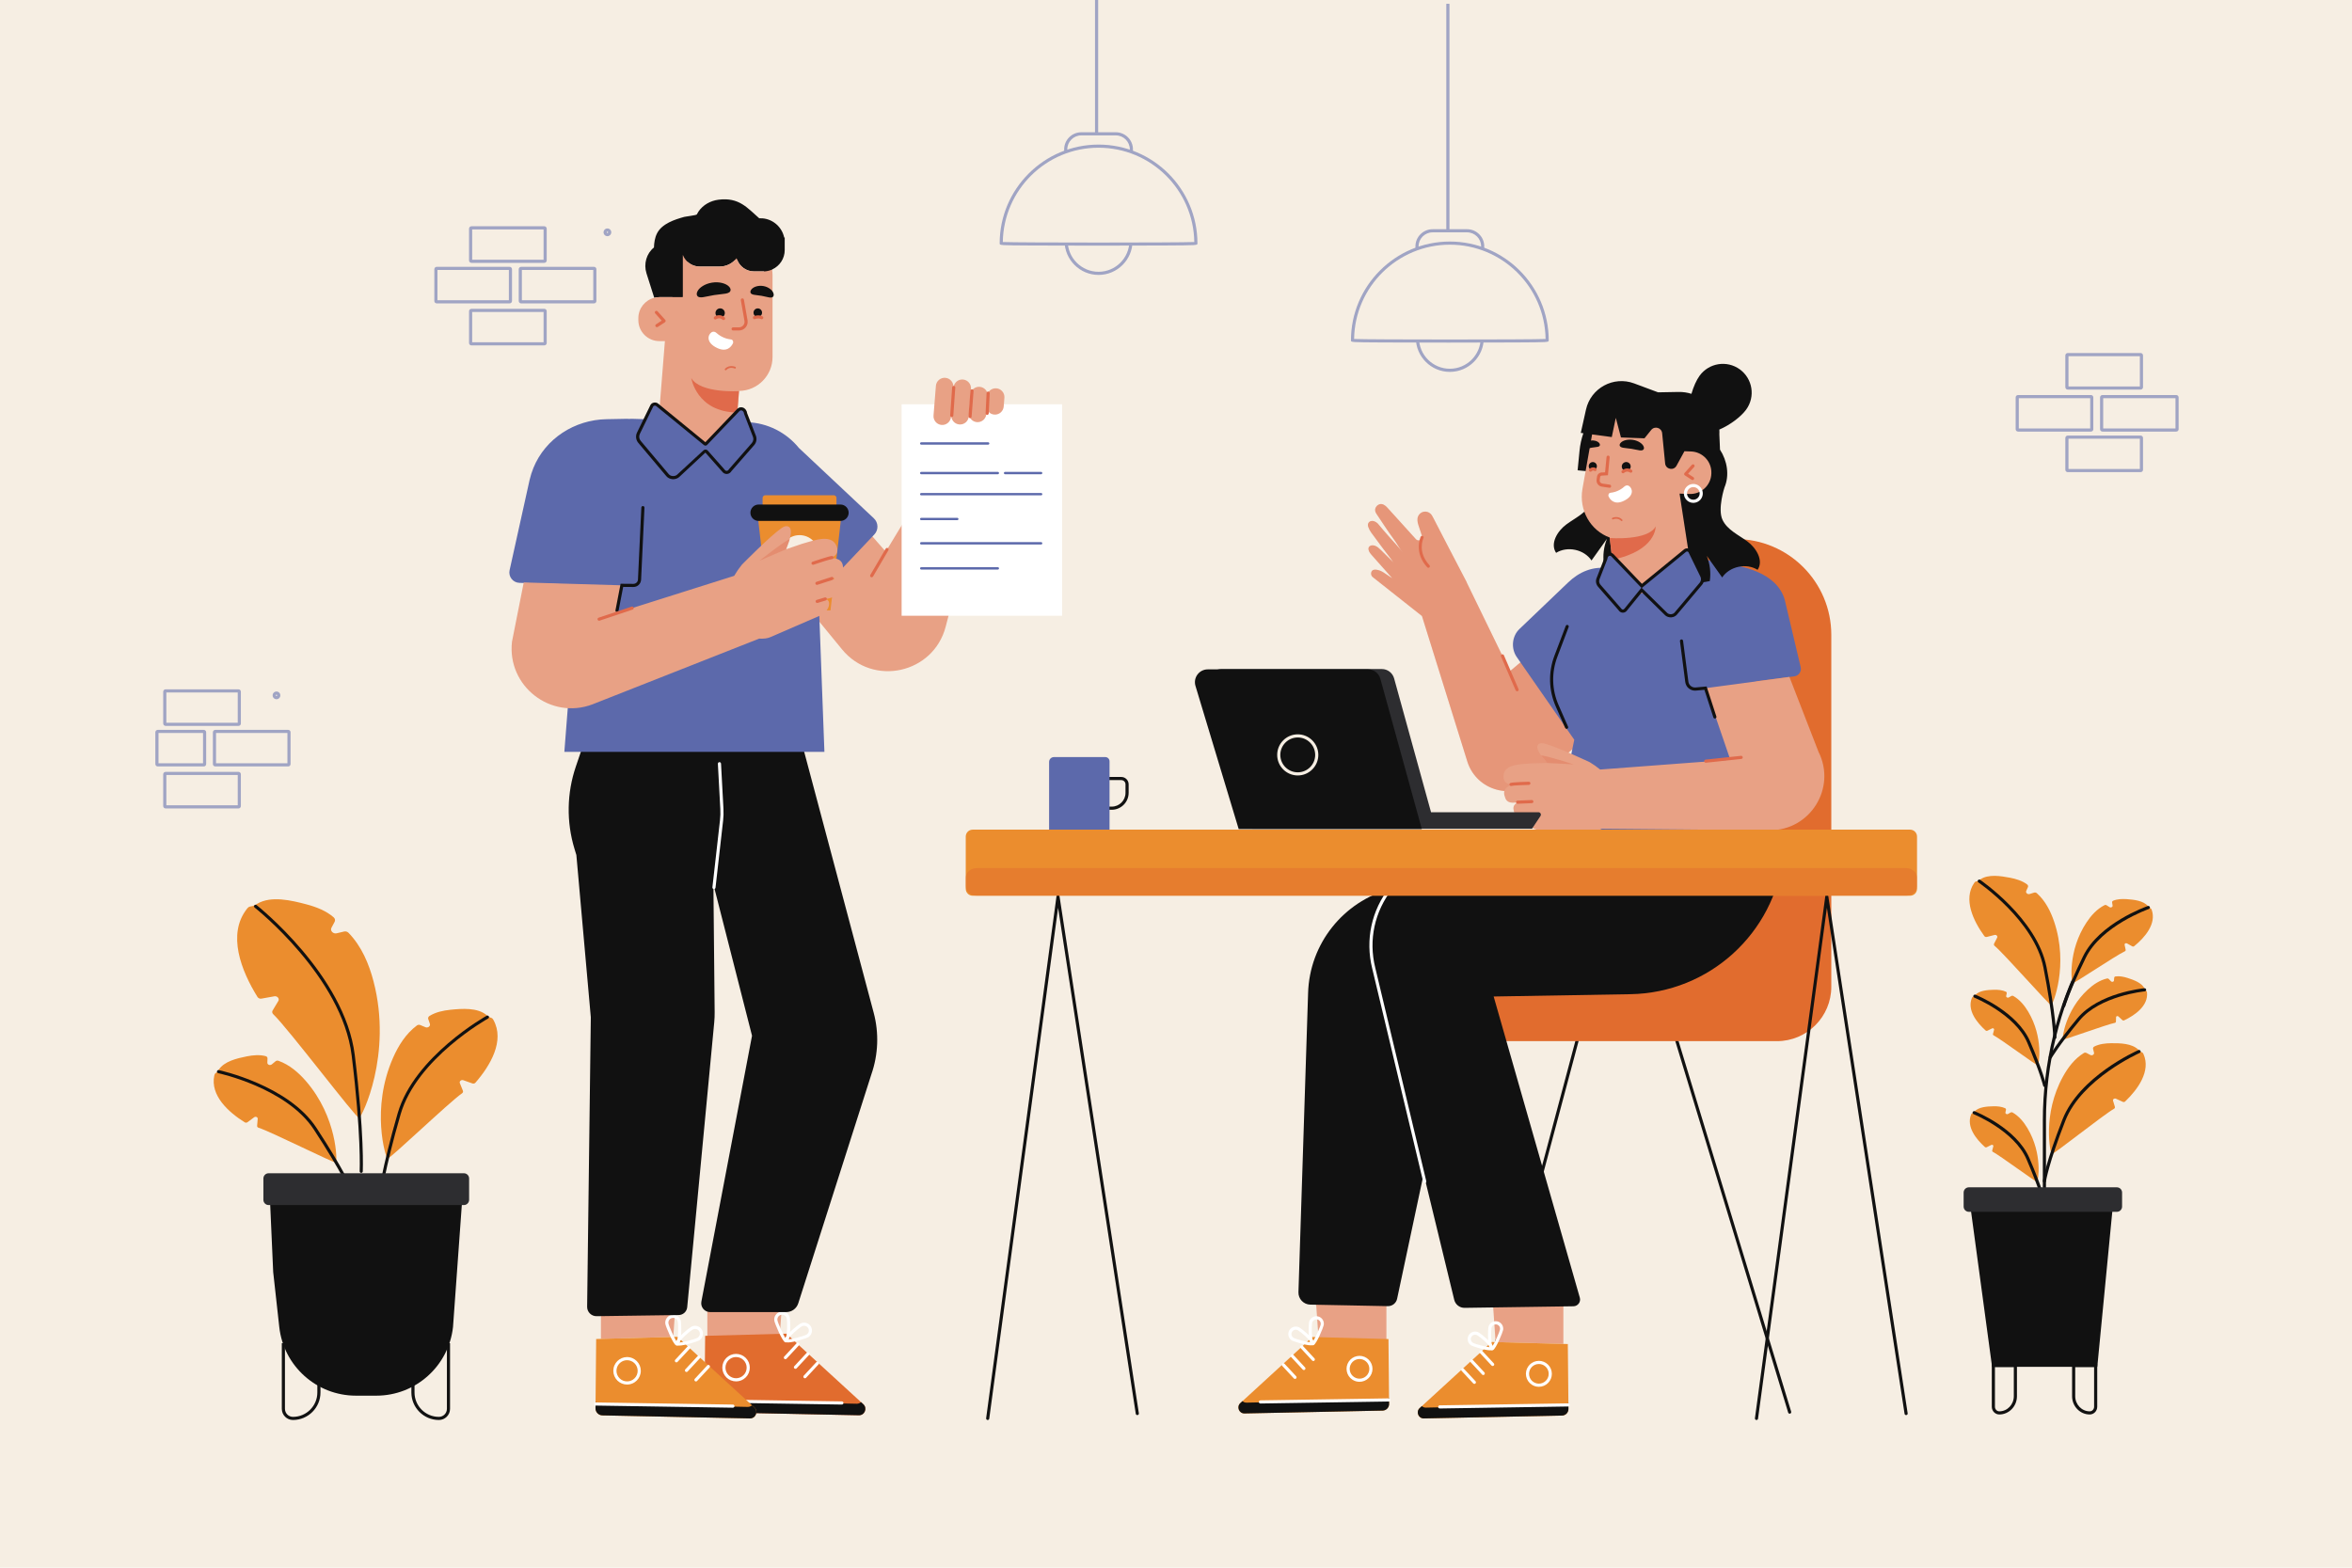 <?xml version="1.0" encoding="utf-8"?>
<!-- Generator: Adobe Illustrator 27.5.0, SVG Export Plug-In . SVG Version: 6.00 Build 0)  -->
<svg version="1.1" xmlns="http://www.w3.org/2000/svg" xmlns:xlink="http://www.w3.org/1999/xlink" x="0px" y="0px"
	 viewBox="0 0 750 500" style="enable-background:new 0 0 750 500;" xml:space="preserve">
<g id="BACKGROUND">
	<rect style="fill:#F6EEE3;" width="750" height="500"/>
</g>
<g id="OBJECTS">
	<g>
		<g>
			<g>
				<g>
					<g>
						<g>
							<g>
								<g>
									<path style="fill:#EB8D2E;" d="M68.486,342.575c0.028-0.05,0.06-0.099,0.099-0.144c0.136-0.158,0.336-0.261,0.501-0.395
										c0.293-0.237,0.468-0.561,0.667-0.863c1.782-2.702,5.809-3.628,8.989-4.263c1.942-0.387,4.079-0.569,5.979-0.063
										c0.355,0.094,0.589,0.383,0.578,0.714l-0.044,1.374c-0.021,0.662,0.868,0.993,1.427,0.53l1.184-0.98
										c0.249-0.206,0.608-0.272,0.914-0.163c3.585,1.28,6.476,3.827,8.808,6.522c9.965,11.518,9.952,25.487,9.537,25.92
										c-0.382,0.398-20.689-9.83-24.695-11.087c-0.284-0.089-0.462-0.334-0.439-0.603l0.189-2.239
										c0.046-0.536-0.655-0.837-1.132-0.486l-2.132,1.574c-0.248,0.183-0.598,0.201-0.852,0.043
										c-5.277-3.286-11.069-8.597-9.725-14.944C68.371,342.871,68.41,342.715,68.486,342.575z"/>
								</g>
								<path style="fill:#111111;" d="M112.242,380.698c-0.194,0-0.378-0.113-0.46-0.303c-0.028-0.065-2.952-6.777-11.714-20.15
									c-8.679-13.248-30.274-17.918-30.491-17.964c-0.271-0.057-0.443-0.322-0.387-0.592c0.057-0.27,0.321-0.449,0.592-0.387
									c0.221,0.046,22.215,4.798,31.123,18.394c8.819,13.461,11.767,20.237,11.796,20.305c0.109,0.254-0.008,0.548-0.262,0.656
									C112.375,380.685,112.308,380.698,112.242,380.698z"/>
							</g>
							<g>
								<g>
									<path style="fill:#EB8D2E;" d="M157.028,324.862c-0.048-0.047-0.101-0.09-0.16-0.127c-0.205-0.129-0.464-0.176-0.694-0.269
										c-0.407-0.164-0.714-0.465-1.039-0.734c-2.912-2.404-7.721-2.06-11.484-1.679c-2.299,0.232-4.745,0.761-6.69,1.975
										c-0.364,0.227-0.526,0.629-0.401,0.994l0.52,1.517c0.25,0.731-0.628,1.404-1.41,1.08l-1.656-0.688
										c-0.349-0.145-0.771-0.095-1.075,0.131c-3.561,2.654-5.914,6.484-7.593,10.288c-7.174,16.256-2.38,31.832-1.769,32.173
										c0.562,0.313,19.712-18.042,23.751-20.815c0.286-0.197,0.401-0.531,0.283-0.823l-0.977-2.433
										c-0.234-0.583,0.444-1.158,1.096-0.929l2.917,1.026c0.339,0.119,0.736,0.02,0.965-0.243
										c4.761-5.47,9.404-13.376,5.734-19.995C157.257,325.153,157.16,324.992,157.028,324.862z"/>
								</g>
								<path style="fill:#111111;" d="M121.097,382.296c-0.018,0-0.036-0.001-0.055-0.003c-0.274-0.03-0.473-0.276-0.443-0.551
									c0.009-0.085,0.979-8.645,6.207-26.669c5.274-18.179,28.149-30.985,28.379-31.112c0.242-0.136,0.546-0.047,0.679,0.195
									c0.134,0.242,0.046,0.546-0.196,0.68c-0.227,0.126-22.745,12.737-27.903,30.517c-5.2,17.924-6.164,26.414-6.173,26.497
									C121.565,382.106,121.349,382.296,121.097,382.296z"/>
							</g>
							<g>
								<g>
									<path style="fill:#EB8D2E;" d="M79.256,289.34c0.075-0.053,0.155-0.099,0.242-0.136c0.304-0.129,0.661-0.137,0.991-0.211
										c0.583-0.132,1.06-0.47,1.555-0.76c4.431-2.598,10.815-1.094,15.786,0.231c3.037,0.81,6.207,2.049,8.558,4.101
										c0.439,0.384,0.57,0.958,0.324,1.422l-1.026,1.925c-0.495,0.928,0.539,2.022,1.66,1.755l2.373-0.565
										c0.499-0.119,1.056,0.039,1.415,0.409c4.207,4.335,6.539,9.988,7.97,15.461c6.115,23.385-3.695,43.266-4.59,43.591
										c-0.822,0.299-22.567-28.499-27.391-33.096c-0.342-0.326-0.424-0.8-0.202-1.167l1.839-3.055
										c0.441-0.732-0.346-1.651-1.271-1.485l-4.139,0.747c-0.481,0.087-0.992-0.132-1.243-0.536
										c-5.21-8.377-9.734-20-3.372-28.095C78.885,289.681,79.049,289.485,79.256,289.34z"/>
								</g>
								<path style="fill:#111111;" d="M115.185,374.08c-0.009,0-0.017,0-0.026-0.001c-0.275-0.014-0.488-0.249-0.474-0.524
									c0.006-0.114,0.551-11.735-2.555-36.954c-3.088-25.069-30.656-46.927-30.934-47.145c-0.218-0.17-0.256-0.484-0.086-0.702
									c0.17-0.218,0.485-0.254,0.702-0.085c0.282,0.221,28.171,22.327,31.31,47.809c3.119,25.323,2.568,37.013,2.562,37.128
									C115.67,373.873,115.45,374.08,115.185,374.08z"/>
							</g>
						</g>
					</g>
				</g>
			</g>
			<g>
				<g>
					<path style="fill:#111111;" d="M93.42,452.895c-1.96,0-3.555-1.595-3.555-3.555v-20.944h12.328v15.726
						C102.193,448.959,98.258,452.895,93.42,452.895z M90.865,429.396v19.944c0,1.408,1.146,2.555,2.555,2.555
						c4.286,0,7.773-3.487,7.773-7.773v-14.726H90.865z"/>
					<path style="fill:#111111;" d="M139.954,452.895c-4.838,0-8.774-3.935-8.774-8.773v-15.726h12.328v20.944
						C143.508,451.3,141.914,452.895,139.954,452.895z M132.18,429.396v14.726c0,4.286,3.487,7.773,7.774,7.773
						c1.408,0,2.554-1.147,2.554-2.555v-19.944H132.18z"/>
					<path style="fill:#111111;" d="M147.471,381.438H86.035l1.079,24.262l1.939,17.539c1.378,12.463,11.91,21.895,24.45,21.895h6.5
						c12.539,0,23.072-9.432,24.45-21.895L147.471,381.438z"/>
					<path style="fill:#2D2D30;" d="M147.915,384.346H85.664c-0.926,0-1.676-0.751-1.676-1.676v-6.799
						c0-0.926,0.751-1.676,1.676-1.676h62.251c0.926,0,1.676,0.751,1.676,1.676v6.799
						C149.591,383.596,148.84,384.346,147.915,384.346z"/>
				</g>
			</g>
		</g>
		<g>
			<g>
				<g>
					<g>
						<g>
							<g>
								<g>
									<path style="fill:#EB8D2E;" d="M683.306,335.841c-0.034-0.04-0.072-0.077-0.115-0.109c-0.15-0.115-0.347-0.169-0.519-0.258
										c-0.304-0.156-0.521-0.41-0.754-0.642c-2.087-2.068-5.838-2.139-8.781-2.109c-1.797,0.018-3.73,0.256-5.323,1.06
										c-0.298,0.15-0.452,0.45-0.381,0.742l0.296,1.212c0.143,0.584-0.586,1.044-1.168,0.737l-1.235-0.649
										c-0.26-0.137-0.59-0.128-0.842,0.026c-2.946,1.806-5.039,4.608-6.607,7.438c-6.703,12.092-4.084,24.499-3.635,24.806
										c0.413,0.282,16.544-12.593,19.869-14.458c0.236-0.132,0.348-0.383,0.278-0.618l-0.586-1.954
										c-0.141-0.468,0.426-0.866,0.915-0.643l2.188,1c0.254,0.116,0.569,0.067,0.765-0.121c4.074-3.903,8.229-9.703,5.85-15.09
										C683.463,336.083,683.4,335.951,683.306,335.841z"/>
								</g>
								<path style="fill:#111111;" d="M651.917,377.225c-0.024,0-0.049-0.002-0.073-0.006c-0.273-0.04-0.463-0.293-0.423-0.566
									c0.035-0.236,0.909-5.947,6.238-19.568c5.383-13.758,23.471-21.836,24.238-22.173c0.252-0.107,0.548,0.004,0.659,0.257
									c0.11,0.253-0.004,0.548-0.257,0.659c-0.185,0.081-18.479,8.252-23.709,21.622c-5.277,13.486-6.172,19.291-6.18,19.348
									C652.374,377.046,652.16,377.225,651.917,377.225z"/>
							</g>
						</g>
						<g>
							<g>
								<g>
									<path style="fill:#EB8D2E;" d="M628.916,318.08c0.022-0.028,0.048-0.055,0.077-0.079c0.102-0.083,0.237-0.126,0.354-0.191
										c0.207-0.115,0.352-0.297,0.508-0.463c1.401-1.485,4.003-1.622,6.046-1.671c1.249-0.03,2.596,0.09,3.721,0.611
										c0.21,0.097,0.324,0.302,0.282,0.506l-0.177,0.849c-0.085,0.409,0.431,0.711,0.829,0.484l0.842-0.48
										c0.177-0.101,0.407-0.103,0.585-0.002c2.088,1.185,3.607,3.081,4.762,5.009c4.938,8.237,3.411,16.913,3.106,17.137
										c-0.28,0.206-11.782-8.355-14.134-9.571c-0.167-0.086-0.251-0.258-0.207-0.422l0.361-1.37
										c0.086-0.328-0.316-0.591-0.65-0.425l-1.495,0.746c-0.174,0.087-0.393,0.06-0.534-0.066
										c-2.92-2.614-5.941-6.543-4.416-10.34C628.812,318.252,628.853,318.159,628.916,318.08z"/>
								</g>
								<path style="fill:#111111;" d="M652.005,346.705c-0.227,0-0.432-0.154-0.486-0.385c-0.011-0.044-1.096-4.521-5.075-13.759
									c-3.921-9.1-16.757-14.322-16.886-14.374c-0.257-0.103-0.381-0.394-0.278-0.649c0.102-0.256,0.394-0.383,0.649-0.278
									c0.543,0.217,13.348,5.424,17.433,14.905c4.022,9.336,5.087,13.741,5.13,13.925c0.063,0.269-0.103,0.538-0.371,0.602
									C652.082,346.7,652.043,346.705,652.005,346.705z"/>
							</g>
						</g>
						<g>
							<g>
								<g>
									<path style="fill:#EB8D2E;" d="M628.676,355.241c0.023-0.028,0.048-0.055,0.077-0.079c0.102-0.083,0.237-0.126,0.354-0.191
										c0.208-0.115,0.352-0.297,0.508-0.463c1.401-1.485,4.003-1.622,6.047-1.671c1.248-0.03,2.596,0.09,3.721,0.611
										c0.21,0.097,0.324,0.302,0.282,0.506l-0.177,0.849c-0.085,0.409,0.431,0.711,0.828,0.485l0.842-0.48
										c0.177-0.101,0.407-0.103,0.585-0.002c2.087,1.185,3.607,3.081,4.762,5.009c4.938,8.237,3.411,16.913,3.106,17.137
										c-0.28,0.206-11.782-8.355-14.134-9.571c-0.167-0.086-0.251-0.258-0.207-0.422l0.361-1.37
										c0.086-0.328-0.316-0.591-0.65-0.425l-1.495,0.746c-0.174,0.087-0.393,0.06-0.534-0.066
										c-2.92-2.614-5.941-6.543-4.416-10.34C628.572,355.412,628.613,355.319,628.676,355.241z"/>
								</g>
								<path style="fill:#111111;" d="M651.765,383.866c-0.227,0-0.432-0.154-0.486-0.385c-0.011-0.044-1.095-4.521-5.075-13.759
									c-3.923-9.107-16.757-14.322-16.886-14.374c-0.257-0.102-0.381-0.393-0.278-0.649c0.103-0.256,0.395-0.381,0.649-0.278
									c0.543,0.217,13.349,5.423,17.433,14.905c4.022,9.335,5.087,13.742,5.13,13.925c0.063,0.268-0.103,0.538-0.371,0.602
									C651.841,383.862,651.803,383.866,651.765,383.866z"/>
							</g>
						</g>
						<g>
							<g>
								<g>
									<path style="fill:#EB8D2E;" d="M629.793,281.295c0.043-0.035,0.09-0.066,0.141-0.093c0.179-0.092,0.396-0.112,0.592-0.171
										c0.348-0.105,0.623-0.331,0.911-0.529c2.579-1.769,6.52-1.132,9.596-0.541c1.879,0.36,3.858,0.976,5.373,2.121
										c0.283,0.214,0.388,0.557,0.258,0.849l-0.54,1.213c-0.26,0.585,0.415,1.204,1.084,0.994l1.417-0.445
										c0.298-0.094,0.643-0.022,0.877,0.187c2.742,2.451,4.402,5.783,5.507,9.044c4.723,13.936-0.375,26.432-0.904,26.668
										c-0.486,0.217-14.935-16.331-18.062-18.914c-0.221-0.183-0.292-0.467-0.173-0.7l0.985-1.935
										c0.236-0.464-0.282-0.988-0.836-0.847l-2.481,0.632c-0.288,0.073-0.608-0.038-0.778-0.271
										c-3.525-4.862-6.775-11.724-3.261-16.915C629.583,281.519,629.674,281.393,629.793,281.295z"/>
								</g>
								<path style="fill:#111111;" d="M655.249,331.397c-0.272,0-0.494-0.218-0.5-0.49c-0.001-0.069-0.174-7.14-3.144-22.297
									c-2.941-15.007-20.56-27.046-20.737-27.166c-0.229-0.154-0.29-0.465-0.135-0.693c0.154-0.229,0.466-0.289,0.693-0.135
									c0.182,0.122,18.139,12.386,21.159,27.803c2.991,15.259,3.161,22.398,3.163,22.469c0.005,0.276-0.214,0.504-0.49,0.51
									C655.256,331.397,655.252,331.397,655.249,331.397z"/>
							</g>
						</g>
						<path style="fill:#111111;" d="M651.916,384.342c-0.276,0-0.5-0.224-0.5-0.5v-26.575c0-17.992,4.357-35.955,12.602-51.947
							l6.251-12.125c0.126-0.245,0.429-0.342,0.674-0.215c0.245,0.126,0.342,0.428,0.215,0.674l-6.251,12.125
							c-8.171,15.851-12.49,33.655-12.49,51.488v26.575C652.416,384.118,652.192,384.342,651.916,384.342z"/>
						<g>
							<g>
								<g>
									<path style="fill:#EB8D2E;" d="M685.991,289.892c-0.024-0.034-0.052-0.065-0.084-0.094c-0.112-0.1-0.264-0.156-0.395-0.237
										c-0.231-0.143-0.386-0.359-0.556-0.557c-1.521-1.772-4.488-2.069-6.822-2.234c-1.425-0.101-2.972-0.036-4.286,0.499
										c-0.245,0.1-0.387,0.328-0.349,0.563l0.157,0.98c0.076,0.472-0.531,0.79-0.973,0.509l-0.937-0.594
										c-0.197-0.125-0.46-0.139-0.669-0.033c-2.45,1.242-4.288,3.328-5.712,5.47c-6.086,9.151-4.806,19.15-4.47,19.422
										c0.309,0.25,13.916-8.918,16.67-10.182c0.195-0.09,0.3-0.281,0.26-0.472l-0.339-1.586c-0.081-0.38,0.393-0.659,0.766-0.451
										l1.669,0.933c0.194,0.108,0.446,0.09,0.614-0.047c3.478-2.832,7.142-7.161,5.603-11.582
										C686.1,290.094,686.058,289.985,685.991,289.892z"/>
								</g>
								<path style="fill:#111111;" d="M658.09,321.304c-0.046,0-0.092-0.006-0.138-0.02c-0.266-0.076-0.419-0.354-0.343-0.618
									c0.06-0.207,1.512-5.182,6.606-15.63c5.165-10.595,20.054-15.85,20.686-16.068c0.257-0.089,0.544,0.048,0.636,0.309
									c0.09,0.262-0.048,0.546-0.309,0.637c-0.151,0.052-15.132,5.342-20.114,15.561c-5.048,10.354-6.529,15.418-6.544,15.468
									C658.507,321.161,658.308,321.304,658.09,321.304z"/>
							</g>
						</g>
						<g>
							<g>
								<g>
									<path style="fill:#EB8D2E;" d="M684.577,316.28c-0.014-0.034-0.031-0.068-0.053-0.099c-0.076-0.111-0.196-0.192-0.292-0.29
										c-0.17-0.173-0.259-0.393-0.365-0.601c-0.946-1.861-3.459-2.747-5.45-3.385c-1.216-0.389-2.573-0.661-3.827-0.475
										c-0.234,0.035-0.405,0.203-0.423,0.415l-0.071,0.884c-0.034,0.426-0.628,0.573-0.953,0.236l-0.688-0.714
										c-0.145-0.15-0.37-0.218-0.574-0.171c-2.39,0.56-4.428,1.982-6.118,3.539c-7.223,6.657-8.229,15.609-7.994,15.917
										c0.216,0.283,13.972-4.796,16.63-5.31c0.188-0.036,0.32-0.181,0.325-0.355l0.041-1.448c0.01-0.347,0.481-0.489,0.76-0.229
										l1.252,1.164c0.146,0.135,0.368,0.172,0.543,0.09c3.62-1.722,7.718-4.705,7.318-8.87
										C684.629,316.478,684.616,316.375,684.577,316.28z"/>
								</g>
								<path style="fill:#111111;" d="M653.805,337.71c-0.085,0-0.17-0.021-0.248-0.066c-0.239-0.137-0.323-0.441-0.187-0.682
									c0.096-0.167,2.413-4.183,9.052-12.18c6.743-8.121,20.805-9.532,21.4-9.589c0.268-0.016,0.518,0.177,0.545,0.451
									c0.025,0.274-0.176,0.519-0.451,0.545c-0.142,0.013-14.248,1.431-20.725,9.231c-6.572,7.917-8.93,11.997-8.952,12.037
									C654.146,337.619,653.977,337.71,653.805,337.71z"/>
							</g>
						</g>
					</g>
				</g>
			</g>
			<g>
				<g>
					<polygon style="fill:#111111;" points="668.781,435.935 635.229,435.935 628.229,384.192 673.781,384.192 					"/>
					<path style="fill:#2D2D30;" d="M675.011,386.502h-47.176c-0.926,0-1.677-0.751-1.677-1.677v-4.466
						c0-0.926,0.751-1.677,1.677-1.677h47.176c0.926,0,1.676,0.75,1.676,1.676v4.467
						C676.687,385.751,675.937,386.502,675.011,386.502z"/>
				</g>
			</g>
			<path style="fill:#111111;" d="M637.533,451.133c-1.319,0-2.393-1.105-2.393-2.464v-13.644h8.02v10.288
				C643.16,448.522,640.636,451.133,637.533,451.133z M636.141,436.025v12.644c0,0.808,0.625,1.464,1.393,1.464
				c2.552,0,4.627-2.162,4.627-4.819v-9.288H636.141z"/>
			<path style="fill:#111111;" d="M666.369,451.133c-3.102,0-5.627-2.61-5.627-5.819v-10.288h8.019v13.644
				C668.762,450.027,667.688,451.133,666.369,451.133z M661.742,436.025v9.288c0,2.657,2.075,4.819,4.627,4.819
				c0.768,0,1.393-0.656,1.393-1.464v-12.644H661.742z"/>
		</g>
	</g>
	<g style="opacity:0.56;">
		<g>
			<g>
				<path style="fill:#F6EEE3;" d="M355.809,52.609h-11.011c-2.741,0-4.963-2.222-4.963-4.963l0,0c0-2.741,2.222-4.963,4.963-4.963
					h11.011c2.741,0,4.963,2.222,4.963,4.963l0,0C360.772,50.387,358.55,52.609,355.809,52.609z"/>
				<path style="fill:#5C69AB;" d="M355.809,53.109h-11.011c-3.012,0-5.463-2.451-5.463-5.463s2.451-5.463,5.463-5.463h11.011
					c3.013,0,5.463,2.451,5.463,5.463S358.821,53.109,355.809,53.109z M344.798,43.182c-2.461,0-4.463,2.003-4.463,4.463
					s2.002,4.463,4.463,4.463h11.011c2.461,0,4.463-2.002,4.463-4.463s-2.002-4.463-4.463-4.463H344.798z"/>
			</g>
			<g>
				<circle style="fill:#F6EEE3;" cx="350.303" cy="76.846" r="10.337"/>
				<path style="fill:#5C69AB;" d="M350.303,87.684c-5.976,0-10.837-4.862-10.837-10.837s4.861-10.837,10.837-10.837
					c5.976,0,10.837,4.861,10.837,10.837S356.279,87.684,350.303,87.684z M350.303,67.009c-5.424,0-9.837,4.413-9.837,9.837
					s4.413,9.837,9.837,9.837s9.837-4.413,9.837-9.837S355.727,67.009,350.303,67.009z"/>
			</g>
			<g>
				<line style="fill:#F6EEE3;" x1="349.678" y1="42.682" x2="349.678" y2="0"/>
				<rect x="349.178" style="fill:#5C69AB;" width="1" height="42.682"/>
			</g>
			<g>
				<path style="fill:#F6EEE3;" d="M381.336,77.646c0,0.263-62.065,0.273-62.065,0c0-17.139,13.894-31.033,31.033-31.033
					C367.442,46.613,381.336,60.507,381.336,77.646z"/>
				<path style="fill:#5C69AB;" d="M349.858,78.347c-7.685,0-15.332-0.016-21.059-0.049c-10.028-0.059-10.028-0.059-10.028-0.651
					c0-17.387,14.146-31.533,31.533-31.533s31.533,14.146,31.533,31.533c0,0.591,0,0.591-10.362,0.65
					C365.561,78.33,357.69,78.347,349.858,78.347z M319.774,77.19c5.192,0.224,55.84,0.224,61.059-0.001
					c-0.245-16.627-13.846-30.076-30.53-30.076C333.62,47.113,320.018,60.563,319.774,77.19z"/>
			</g>
		</g>
		<g>
			<g>
				<path style="fill:#F6EEE3;" d="M467.827,83.534h-11.011c-2.741,0-4.963-2.222-4.963-4.963l0,0c0-2.741,2.222-4.963,4.963-4.963
					h11.011c2.741,0,4.963,2.222,4.963,4.963l0,0C472.791,81.312,470.569,83.534,467.827,83.534z"/>
				<path style="fill:#5C69AB;" d="M467.827,84.035h-11.011c-3.013,0-5.463-2.451-5.463-5.463c0-3.013,2.45-5.463,5.463-5.463
					h11.011c3.013,0,5.464,2.451,5.464,5.463C473.291,81.584,470.84,84.035,467.827,84.035z M456.816,74.108
					c-2.461,0-4.463,2.002-4.463,4.463c0,2.461,2.002,4.463,4.463,4.463h11.011c2.461,0,4.464-2.002,4.464-4.463
					c0-2.461-2.003-4.463-4.464-4.463H456.816z"/>
			</g>
			<g>
				<circle style="fill:#F6EEE3;" cx="462.322" cy="107.772" r="10.337"/>
				<path style="fill:#5C69AB;" d="M462.322,118.609c-5.976,0-10.837-4.861-10.837-10.837c0-5.976,4.861-10.837,10.837-10.837
					c5.976,0,10.837,4.862,10.837,10.837C473.159,113.748,468.298,118.609,462.322,118.609z M462.322,97.935
					c-5.424,0-9.837,4.413-9.837,9.837c0,5.424,4.413,9.837,9.837,9.837c5.424,0,9.837-4.413,9.837-9.837
					C472.159,102.348,467.746,97.935,462.322,97.935z"/>
			</g>
			<g>
				<line style="fill:#F6EEE3;" x1="461.697" y1="73.608" x2="461.697" y2="1.209"/>
				<rect x="461.196" y="1.209" style="fill:#5C69AB;" width="1" height="72.399"/>
			</g>
			<g>
				<path style="fill:#F6EEE3;" d="M493.355,108.571c0,0.263-62.065,0.273-62.065,0c0-17.139,13.894-31.033,31.033-31.033
					C479.461,77.539,493.355,91.433,493.355,108.571z"/>
				<path style="fill:#5C69AB;" d="M461.876,109.272c-7.684,0-15.332-0.016-21.059-0.049c-10.028-0.059-10.028-0.059-10.028-0.651
					c0-17.387,14.146-31.533,31.533-31.533c17.387,0,31.532,14.146,31.532,31.533c0,0.591,0,0.591-10.362,0.65
					C477.58,109.255,469.709,109.272,461.876,109.272z M431.792,108.115c5.195,0.224,55.841,0.224,61.06-0.001
					c-0.246-16.625-13.847-30.076-30.529-30.076C445.639,78.039,432.037,91.488,431.792,108.115z"/>
			</g>
		</g>
		<g>
			<path style="fill:#5C69AB;" d="M162.505,96.762h-23.243c-0.42,0-0.762-0.342-0.762-0.762V85.864c0-0.421,0.342-0.762,0.762-0.762
				h23.243c0.42,0,0.762,0.342,0.762,0.762V96C163.267,96.42,162.925,96.762,162.505,96.762z M139.5,95.762h22.767v-9.66H139.5
				V95.762z"/>
			<path style="fill:#5C69AB;" d="M189.417,96.762h-23.243c-0.42,0-0.762-0.342-0.762-0.762V85.864c0-0.421,0.342-0.762,0.762-0.762
				h23.243c0.42,0,0.762,0.342,0.762,0.762V96C190.18,96.42,189.838,96.762,189.417,96.762z M166.413,95.762h22.767v-9.66h-22.767
				V95.762z"/>
			<path style="fill:#5C69AB;" d="M173.573,83.83H150.33c-0.42,0-0.762-0.342-0.762-0.762V72.932c0-0.42,0.342-0.762,0.762-0.762
				h23.243c0.42,0,0.762,0.342,0.762,0.762v10.136C174.335,83.488,173.993,83.83,173.573,83.83z M150.568,82.83h22.767v-9.66
				h-22.767V82.83z"/>
			<path style="fill:#5C69AB;" d="M173.573,110.16H150.33c-0.42,0-0.762-0.342-0.762-0.762V99.262c0-0.42,0.342-0.762,0.762-0.762
				h23.243c0.42,0,0.762,0.342,0.762,0.762v10.136C174.335,109.818,173.993,110.16,173.573,110.16z M150.568,109.16h22.767V99.5
				h-22.767V109.16z"/>
		</g>
		<path style="fill:#5C69AB;" d="M193.689,75.324c-0.677,0-1.228-0.551-1.228-1.228c0-0.677,0.551-1.228,1.228-1.228
			c0.677,0,1.227,0.551,1.227,1.228C194.916,74.773,194.366,75.324,193.689,75.324z M193.689,73.869
			c-0.126,0-0.228,0.102-0.228,0.228c-0.001,0.25,0.455,0.251,0.456,0C193.916,73.971,193.814,73.869,193.689,73.869z"/>
		<g>
			<path style="fill:#5C69AB;" d="M64.98,244.448h-14.68c-0.42,0-0.762-0.342-0.762-0.762V233.55c0-0.42,0.342-0.762,0.762-0.762
				h14.68c0.42,0,0.762,0.342,0.762,0.762v10.136C65.743,244.106,65.401,244.448,64.98,244.448z M50.539,243.448h14.204v-9.66
				H50.539V243.448z"/>
			<path style="fill:#5C69AB;" d="M91.893,244.448H68.65c-0.42,0-0.762-0.342-0.762-0.762V233.55c0-0.42,0.342-0.762,0.762-0.762
				h23.243c0.42,0,0.762,0.342,0.762,0.762v10.136C92.655,244.106,92.313,244.448,91.893,244.448z M68.888,243.448h22.767v-9.66
				H68.888V243.448z"/>
			<path style="fill:#5C69AB;" d="M76.048,231.516H52.806c-0.42,0-0.762-0.342-0.762-0.762v-10.136c0-0.42,0.342-0.762,0.762-0.762
				h23.243c0.421,0,0.762,0.342,0.762,0.762v10.136C76.811,231.174,76.469,231.516,76.048,231.516z M53.043,230.516h22.767v-9.66
				H53.043V230.516z"/>
			<path style="fill:#5C69AB;" d="M76.048,257.847H52.806c-0.42,0-0.762-0.342-0.762-0.763v-10.136c0-0.42,0.342-0.762,0.762-0.762
				h23.243c0.421,0,0.762,0.342,0.762,0.762v10.136C76.811,257.505,76.469,257.847,76.048,257.847z M53.043,256.847h22.767v-9.661
				H53.043V256.847z"/>
		</g>
		<g>
			<path style="fill:#5C69AB;" d="M693.951,137.652h-23.529c-0.42,0-0.762-0.342-0.762-0.762v-10.136
				c0-0.42,0.342-0.762,0.762-0.762h23.529c0.421,0,0.763,0.342,0.763,0.762v10.136
				C694.714,137.311,694.372,137.652,693.951,137.652z M670.66,136.652h23.054v-9.66H670.66V136.652z"/>
			<path style="fill:#5C69AB;" d="M666.752,137.652H643.51c-0.421,0-0.763-0.342-0.763-0.762v-10.136
				c0-0.42,0.342-0.762,0.763-0.762h23.242c0.421,0,0.763,0.342,0.763,0.762v10.136
				C667.515,137.311,667.173,137.652,666.752,137.652z M643.747,136.652h22.768v-9.66h-22.768V136.652z"/>
			<path style="fill:#5C69AB;" d="M682.597,150.585h-23.243c-0.42,0-0.762-0.342-0.762-0.762v-10.136
				c0-0.42,0.342-0.762,0.762-0.762h23.243c0.42,0,0.762,0.342,0.762,0.762v10.136C683.358,150.243,683.017,150.585,682.597,150.585
				z M659.592,149.585h22.767v-9.66h-22.767V149.585z"/>
			<path style="fill:#5C69AB;" d="M682.597,124.254h-23.243c-0.42,0-0.762-0.342-0.762-0.762v-10.136
				c0-0.42,0.342-0.762,0.762-0.762h23.243c0.42,0,0.762,0.342,0.762,0.762v10.136C683.358,123.913,683.017,124.254,682.597,124.254
				z M659.592,123.254h22.767v-9.66h-22.767V123.254z"/>
		</g>
		<path style="fill:#5C69AB;" d="M88.165,223.01c-0.677,0-1.228-0.551-1.228-1.228c0-0.677,0.551-1.227,1.228-1.227
			c0.677,0,1.228,0.551,1.228,1.227C89.393,222.46,88.842,223.01,88.165,223.01z M88.165,221.555c-0.125,0-0.228,0.102-0.228,0.227
			c0,0.251,0.455,0.25,0.456,0C88.393,221.657,88.29,221.555,88.165,221.555z"/>
	</g>
	<g>
		<g>
			<path style="fill:#111111;" d="M470.985,452.021c-0.042,0-0.086-0.006-0.129-0.017c-0.267-0.071-0.426-0.346-0.354-0.612
				L502.97,329.69c0.07-0.266,0.341-0.423,0.612-0.354c0.267,0.071,0.426,0.346,0.354,0.612l-32.468,121.701
				C471.409,451.873,471.207,452.021,470.985,452.021z"/>
			<path style="fill:#111111;" d="M570.686,450.881c-0.215,0-0.413-0.139-0.478-0.354l-36.629-120.562
				c-0.08-0.265,0.069-0.544,0.333-0.624c0.267-0.082,0.544,0.069,0.624,0.333l36.629,120.562c0.08,0.265-0.069,0.544-0.333,0.624
				C570.783,450.874,570.734,450.881,570.686,450.881z"/>
			<path style="fill:#E16C2E;" d="M553.389,171.915h-16.317c-16.884,0-30.572,13.688-30.572,30.572v112.231h-30.52v17.352h90.629
				c9.583,0,17.352-7.769,17.352-17.352V202.487C583.961,185.603,570.274,171.915,553.389,171.915z"/>
		</g>
		<g>
			<g>
				<path style="fill:#E8A185;" d="M495.474,202.34l-13.998,11.73l-13.786-28.326l0.029-0.026c-0.211-0.406-0.423-0.811-0.634-1.216
					l-0.003-0.006l0,0c-3.349-6.429-6.71-12.853-10.023-19.301c-0.246-0.479-0.499-0.967-0.886-1.342
					c-0.572-0.552-1.422-0.799-2.201-0.64c-0.779,0.159-1.464,0.72-1.773,1.453c-0.362,0.857-0.211,1.845,0.076,2.73
					c0.379,1.167,0.78,2.32,1.15,3.49c0.363,1.15-1.095,1.989-1.906,1.094c-2.952-3.253-5.9-6.51-8.844-9.771
					c-0.58-0.643-1.234-1.326-2.092-1.443c-1.171-0.159-2.306,1.064-2.06,2.22c0.1,0.469,0.376,0.879,0.646,1.275
					c1.69,2.479,3.277,5.031,5.07,7.437c1.395,1.87,2.006,3.272,3.134,4.539c-0.37-0.416-0.866-1.08-1.237-1.495
					c-2.245-2.516-4.517-5.003-6.653-7.608c-0.332-0.405-0.867-0.738-1.363-0.908c-0.326-0.112-0.689-0.122-1.017-0.016
					c-0.329,0.106-0.624,0.335-0.779,0.644c-0.182,0.363-0.158,0.802-0.026,1.187c0.227,0.659,0.556,1.288,0.967,1.846
					c1.181,1.603,2.375,3.197,3.551,4.805c1.198,1.638,2.559,3.22,3.645,4.936c-0.301-0.475-0.769-0.881-1.159-1.279
					c-0.818-0.837-1.656-1.656-2.503-2.464c-0.849-0.811-1.756-1.88-3.011-1.961c-0.53-0.034-1.126,0.18-1.338,0.667
					c-0.098,0.224-0.103,0.48-0.06,0.721c0.144,0.796,0.752,1.417,1.268,2c0.503,0.57,1.005,1.14,1.507,1.71
					c1.016,1.153,2.034,2.305,3.066,3.443c0.582,0.658,1.163,1.318,1.745,1.976l-2.787-1.852c-1.059-0.728-3.276-1.461-3.83-0.301
					c-0.319,0.666-0.102,1.466,0.51,1.88l15.56,12.306l14.535,46.624c3.022,9.072,14.261,12.207,21.542,6.008l21.923-18.665
					L495.474,202.34z"/>
				<path style="opacity:0.2;fill:#E06A4B;" d="M495.474,202.34l-13.998,11.73l-13.786-28.326l0.029-0.026
					c-0.211-0.406-0.423-0.811-0.634-1.216l-0.003-0.006l0,0c-3.349-6.429-6.71-12.853-10.023-19.301
					c-0.246-0.479-0.499-0.967-0.886-1.342c-0.572-0.552-1.422-0.799-2.201-0.64c-0.779,0.159-1.464,0.72-1.773,1.453
					c-0.362,0.857-0.211,1.845,0.076,2.73c0.379,1.167,0.78,2.32,1.15,3.49c0.363,1.15-1.095,1.989-1.906,1.094
					c-2.952-3.253-5.9-6.51-8.844-9.771c-0.58-0.643-1.234-1.326-2.092-1.443c-1.171-0.159-2.306,1.064-2.06,2.22
					c0.1,0.469,0.376,0.879,0.646,1.275c1.69,2.479,3.277,5.031,5.07,7.437c1.395,1.87,2.006,3.272,3.134,4.539
					c-0.37-0.416-0.866-1.08-1.237-1.495c-2.245-2.516-4.517-5.003-6.653-7.608c-0.332-0.405-0.867-0.738-1.363-0.908
					c-0.326-0.112-0.689-0.122-1.017-0.016c-0.329,0.106-0.624,0.335-0.779,0.644c-0.182,0.363-0.158,0.802-0.026,1.187
					c0.227,0.659,0.556,1.288,0.967,1.846c1.181,1.603,2.375,3.197,3.551,4.805c1.198,1.638,2.559,3.22,3.645,4.936
					c-0.301-0.475-0.769-0.881-1.159-1.279c-0.818-0.837-1.656-1.656-2.503-2.464c-0.849-0.811-1.756-1.88-3.011-1.961
					c-0.53-0.034-1.126,0.18-1.338,0.667c-0.098,0.224-0.103,0.48-0.06,0.721c0.144,0.796,0.752,1.417,1.268,2
					c0.503,0.57,1.005,1.14,1.507,1.71c1.016,1.153,2.034,2.305,3.066,3.443c0.582,0.658,1.163,1.318,1.745,1.976l-2.787-1.852
					c-1.059-0.728-3.276-1.461-3.83-0.301c-0.319,0.666-0.102,1.466,0.51,1.88l15.56,12.306l14.535,46.624
					c3.022,9.072,14.261,12.207,21.542,6.008l21.923-18.665L495.474,202.34z"/>
				<path style="fill:#E06A4B;" d="M455.473,181.088c-0.133,0-0.262-0.054-0.355-0.155c-4.362-4.672-2.115-9.69-2.091-9.739
					c0.054-0.115,0.151-0.204,0.274-0.249c0.122-0.045,0.255-0.038,0.373,0.019c0.116,0.054,0.206,0.152,0.25,0.275
					c0.045,0.122,0.038,0.254-0.017,0.372c-0.084,0.18-2.017,4.438,1.922,8.656c0.089,0.095,0.136,0.219,0.132,0.349
					c-0.005,0.13-0.059,0.251-0.154,0.34c-0.05,0.046-0.104,0.079-0.164,0.101l0,0C455.587,181.078,455.529,181.088,455.473,181.088
					z M455.482,180.592h0.007H455.482z"/>
				<path style="fill:#E06A4B;" d="M483.769,220.49c-0.193,0-0.377-0.113-0.459-0.302l-4.672-10.811
					c-0.109-0.253,0.007-0.548,0.261-0.657c0.253-0.11,0.547,0.007,0.657,0.261l4.672,10.811c0.109,0.253-0.007,0.548-0.261,0.657
					C483.902,220.477,483.835,220.49,483.769,220.49z"/>
			</g>
			<path style="fill:#5C69AB;" d="M569.102,191.243c-2.498-8.512-13.185-11.049-21.943-11.831c-2.301-0.926-4.975-1.273-8.054-0.894
				l-15.939,10.828l-10.196-8.084c-5.008-0.789-9.448,1.157-12.929,4.513l-15.532,14.85c-2.39,2.285-2.755,6.187-0.836,8.947
				l18.325,26.366l-6.587,32.005l62.172-1.059l2.523-49.585l12.061-1.582c1.414-0.186,2.359-1.548,2.032-2.936
				C572.746,206.617,569.196,191.563,569.102,191.243z"/>
			<g>
				<g>
					<polygon style="fill:#E8A185;" points="442.095,416.359 442.095,427.984 420.485,427.405 419.688,415.981 					"/>
					<g>
						<path style="fill:#EB8D2E;" d="M418.416,426.425l-3.345,3.16l-19.549,17.911c-1.294,1.186-0.43,3.342,1.325,3.306
							l44.046-0.908c1.177-0.024,2.104-1.01,2.057-2.186l-0.199-20.632L418.416,426.425z"/>
						<path style="fill:#111111;" d="M395.522,447.497l0.68-0.623c0.332,0.3,0.765,0.501,1.293,0.49l44.046-0.908
							c0.542-0.011,1.026-0.233,1.391-0.577l0.018,1.831c0.047,1.176-0.88,2.161-2.057,2.186l-44.046,0.908
							C395.092,450.839,394.228,448.682,395.522,447.497z"/>
						<path style="fill:#FFFFFF;" d="M401.91,447.634c-0.272,0-0.496-0.219-0.5-0.492c-0.004-0.276,0.216-0.504,0.492-0.508
							l40.991-0.637c0.306,0.024,0.504,0.216,0.508,0.492c0.004,0.276-0.216,0.504-0.492,0.508l-40.991,0.637
							C401.915,447.634,401.913,447.634,401.91,447.634z"/>
						<path style="fill:#FFFFFF;" d="M433.511,440.713c-0.811,0-1.605-0.239-2.295-0.702c-0.917-0.615-1.54-1.552-1.753-2.635
							c-0.214-1.084,0.008-2.186,0.623-3.103c0.615-0.917,1.551-1.54,2.635-1.753c1.084-0.217,2.186,0.007,3.102,0.623
							c0.917,0.615,1.54,1.551,1.753,2.635c0.214,1.084-0.007,2.186-0.623,3.103c-0.615,0.917-1.551,1.54-2.635,1.753
							C434.05,440.688,433.779,440.713,433.511,440.713z M433.52,433.442c-0.2,0-0.403,0.018-0.606,0.059
							c-1.696,0.334-2.804,1.985-2.471,3.682c0.162,0.821,0.634,1.531,1.33,1.998c0.695,0.467,1.528,0.635,2.352,0.473
							c0.822-0.162,1.531-0.634,1.998-1.329c0.467-0.695,0.635-1.531,0.473-2.352C436.302,434.479,434.987,433.442,433.52,433.442z"
							/>
						<path style="fill:#FFFFFF;" d="M418.786,434.086c-0.134,0-0.268-0.054-0.366-0.16l-3.715-4.001
							c-0.188-0.202-0.177-0.518,0.026-0.706c0.201-0.189,0.518-0.177,0.706,0.026l3.715,4.001c0.189,0.202,0.177,0.518-0.026,0.706
							C419.03,434.042,418.908,434.086,418.786,434.086z"/>
						<path style="fill:#FFFFFF;" d="M415.778,436.962c-0.134,0-0.268-0.054-0.366-0.16l-3.716-4.001
							c-0.189-0.202-0.177-0.519,0.026-0.706c0.2-0.188,0.518-0.177,0.706,0.026l3.716,4.001c0.189,0.202,0.177,0.518-0.026,0.706
							C416.022,436.918,415.9,436.962,415.778,436.962z"/>
						<path style="fill:#FFFFFF;" d="M412.949,439.789c-0.134,0-0.268-0.054-0.366-0.16l-3.716-4.001
							c-0.189-0.202-0.177-0.518,0.026-0.706c0.201-0.189,0.517-0.177,0.706,0.026l3.716,4.001c0.188,0.202,0.177,0.519-0.026,0.706
							C413.193,439.745,413.071,439.789,412.949,439.789z"/>
						<path style="fill:#FFFFFF;" d="M418.624,429.073c-0.091,0-0.179-0.021-0.261-0.061c-1.454-0.727-1.021-6.838-0.949-7.245
							c0.231-1.296,1.477-2.163,2.768-1.931c0.627,0.111,1.174,0.461,1.538,0.984c0.365,0.523,0.504,1.156,0.393,1.784l0,0
							c-0.142,0.793-2.255,5.924-3.201,6.397C418.819,429.05,418.721,429.073,418.624,429.073z M419.764,420.8
							c-0.659,0-1.245,0.473-1.365,1.144c-0.203,1.14-0.133,4.795,0.272,5.905c0.728-1.063,2.309-4.577,2.459-5.419
							c0.065-0.364-0.017-0.732-0.228-1.036c-0.212-0.304-0.529-0.507-0.894-0.572C419.925,420.807,419.844,420.8,419.764,420.8z
							 M421.621,422.518h0.01H421.621z"/>
						<path style="fill:#FFFFFF;" d="M418.015,429.087c-1.821,0-5.662-1.331-6.014-1.535c-1.139-0.659-1.528-2.122-0.87-3.261
							c0.319-0.552,0.834-0.946,1.45-1.11c0.612-0.165,1.257-0.08,1.81,0.24h0.001c0.802,0.465,4.238,3.218,4.603,4.638
							c0.091,0.354,0.005,0.602-0.083,0.747C418.792,429.005,418.465,429.087,418.015,429.087z M413.198,424.1
							c-0.12,0-0.241,0.016-0.359,0.047c-0.358,0.096-0.657,0.324-0.843,0.644c-0.382,0.662-0.155,1.513,0.506,1.896
							c0.77,0.446,4.4,1.372,5.508,1.441c-0.386-0.845-3.11-3.256-4.119-3.841l0,0C413.677,424.162,413.438,424.1,413.198,424.1z"/>
					</g>
				</g>
				<g>
					<polygon style="fill:#E8A185;" points="498.526,416.023 498.526,428.631 476.916,428.052 476.12,416.628 					"/>
					<g>
						<path style="fill:#EB8D2E;" d="M475.61,428.017l-3.345,3.16l-19.549,17.912c-1.294,1.186-0.43,3.342,1.325,3.306l44.046-0.908
							c1.177-0.024,2.104-1.01,2.056-2.185l-0.199-20.632L475.61,428.017z"/>
						<path style="fill:#111111;" d="M452.716,449.088l0.68-0.623c0.332,0.299,0.765,0.501,1.292,0.49l44.046-0.908
							c0.542-0.011,1.026-0.233,1.391-0.577l0.018,1.831c0.047,1.176-0.88,2.161-2.056,2.185l-44.046,0.908
							C452.286,452.43,451.421,450.273,452.716,449.088z"/>
						<path style="fill:#FFFFFF;" d="M459.104,449.225c-0.272,0-0.496-0.219-0.5-0.492c-0.004-0.276,0.216-0.504,0.492-0.508
							l40.99-0.637c0.302-0.006,0.504,0.216,0.508,0.492c0.004,0.276-0.216,0.504-0.492,0.508l-40.99,0.637
							C459.109,449.225,459.107,449.225,459.104,449.225z"/>
						<path style="fill:#FFFFFF;" d="M490.705,442.304c-0.811,0-1.605-0.239-2.295-0.702c-0.917-0.615-1.54-1.551-1.753-2.635
							c-0.214-1.084,0.008-2.185,0.623-3.103c0.615-0.917,1.551-1.54,2.635-1.753c1.083-0.217,2.185,0.007,3.103,0.623
							c0.917,0.615,1.54,1.551,1.753,2.635c0.214,1.084-0.008,2.186-0.623,3.103c-0.615,0.917-1.551,1.54-2.635,1.753
							C491.243,442.278,490.974,442.304,490.705,442.304z M490.715,435.033c-0.2,0-0.403,0.019-0.606,0.059
							c-1.696,0.334-2.804,1.985-2.471,3.682c0.334,1.695,1.99,2.804,3.682,2.471c1.696-0.334,2.804-1.985,2.471-3.682
							C493.496,436.07,492.182,435.033,490.715,435.033z"/>
						<path style="fill:#FFFFFF;" d="M475.98,435.677c-0.134,0-0.268-0.054-0.366-0.16l-3.716-4.001
							c-0.188-0.202-0.177-0.518,0.026-0.706c0.2-0.189,0.517-0.177,0.706,0.026l3.716,4.001c0.189,0.202,0.177,0.519-0.026,0.706
							C476.225,435.633,476.102,435.677,475.98,435.677z"/>
						<path style="fill:#FFFFFF;" d="M472.972,438.553c-0.134,0-0.268-0.054-0.366-0.16l-3.715-4
							c-0.189-0.202-0.177-0.519,0.026-0.706c0.201-0.189,0.518-0.178,0.706,0.026l3.715,4c0.189,0.202,0.177,0.519-0.026,0.706
							C473.216,438.509,473.094,438.553,472.972,438.553z"/>
						<path style="fill:#FFFFFF;" d="M470.144,441.38c-0.134,0-0.268-0.054-0.366-0.16l-3.716-4.001
							c-0.189-0.202-0.177-0.519,0.026-0.706c0.2-0.189,0.518-0.177,0.706,0.026l3.716,4.001c0.188,0.202,0.177,0.519-0.026,0.706
							C470.388,441.336,470.266,441.38,470.144,441.38z"/>
						<path style="fill:#FFFFFF;" d="M475.817,430.665c-0.09,0-0.179-0.021-0.26-0.061c-1.455-0.728-1.021-6.839-0.949-7.246
							c0.23-1.295,1.472-2.16,2.769-1.931c1.295,0.232,2.16,1.474,1.93,2.769c-0.141,0.791-2.252,5.922-3.2,6.398
							C476.014,430.642,475.914,430.665,475.817,430.665z M476.957,422.391c-0.658,0-1.245,0.473-1.364,1.144
							c-0.203,1.139-0.133,4.795,0.272,5.906c0.729-1.064,2.308-4.578,2.458-5.42c0.134-0.752-0.369-1.474-1.121-1.608
							C477.119,422.397,477.038,422.391,476.957,422.391z"/>
						<path style="fill:#FFFFFF;" d="M475.21,430.678c-1.821,0-5.663-1.331-6.016-1.535c-0.552-0.319-0.946-0.834-1.11-1.45
							c-0.164-0.615-0.079-1.259,0.24-1.81c0.659-1.14,2.122-1.531,3.261-0.87l0,0c0.802,0.464,4.237,3.216,4.603,4.637
							c0.091,0.353,0.005,0.602-0.083,0.747C475.986,430.597,475.659,430.678,475.21,430.678z M470.392,425.691
							c-0.479,0-0.945,0.248-1.202,0.692c-0.186,0.32-0.234,0.693-0.14,1.051c0.096,0.358,0.324,0.657,0.645,0.843
							c0.773,0.446,4.401,1.373,5.51,1.441c-0.387-0.846-3.11-3.257-4.119-3.841h-0.001
							C470.866,425.752,470.628,425.691,470.392,425.691z"/>
					</g>
				</g>
			</g>
			<g>
				<path style="fill:#E8A185;stroke:#E06A4B;stroke-linecap:round;stroke-miterlimit:10;" d="M480.65,225.818"/>
			</g>
			<path style="fill:none;stroke:#FFFFFF;stroke-linecap:round;stroke-miterlimit:10;" d="M530.683,200.202"/>
			<path style="fill:none;stroke:#FFFFFF;stroke-linecap:round;stroke-miterlimit:10;" d="M534.058,218.544"/>
			<path style="fill:#111111;" d="M499.559,232.465c-0.192,0-0.376-0.111-0.458-0.299l-3.008-6.852
				c-2.268-5.166-2.415-10.917-0.415-16.194l3.599-9.488c0.099-0.258,0.386-0.389,0.645-0.29c0.258,0.098,0.388,0.386,0.29,0.645
				l-3.599,9.488c-1.907,5.031-1.767,10.513,0.396,15.438l3.008,6.853c0.11,0.253-0.004,0.548-0.257,0.659
				C499.694,232.451,499.626,232.465,499.559,232.465z"/>
			<g>
				<g>
					<path style="fill:#E8A185;" d="M579.875,239.768l-9.273-23.882l-26.679,3.59l7.836,22.834l-41.513,3.123v0.002
						c-1.042-0.859-2.147-1.648-3.293-2.326c0,0-10.451-4.923-14.272-5.906c-0.41-0.105-0.831-0.204-1.252-0.166
						c-0.422,0.038-0.85,0.234-1.067,0.597c-0.282,0.473-0.14,1.08,0.068,1.589c0.647,1.582,1.823,2.863,2.991,4.125
						c-1.49,0.049-3.084,0.091-4.828,0.114c-3.673,0.313-9.794,0.086-9.103,4.868c0.381,1.639,1.71,1.921,3.091,1.762
						c-1.894,0.6-3.608,1.695-2.715,4.002c0.506,2.198,2.512,2.13,4.477,1.672c-1.175,0.47-2.054,1.234-1.657,2.688
						c0.406,2.68,2.946,2.838,5.082,2.284c-1.855,1.126,0.424,3.978,3.264,3.991l15.397,0.851c1.271,0.102,2.835-0.457,4.38-1.257
						l53.526,0.469C577.245,264.89,585.686,251.296,579.875,239.768z M486.63,255.139c0.318-0.087,0.612-0.162,0.871-0.209
						C487.248,255.001,486.95,255.069,486.63,255.139z"/>
					<path style="opacity:0.36;fill:#E06A4B;" d="M493.422,243.35l8.37,0.439c0,0-8.864-2.88-10.382-2.822L493.422,243.35z"/>
				</g>
				<path style="fill:#E06A4B;" d="M481.822,250.686c-0.214,0-0.411-0.138-0.478-0.352c-0.082-0.264,0.065-0.544,0.329-0.626
					c0.802-0.248,5-0.359,5.833-0.379c0.275,0.005,0.506,0.212,0.512,0.488c0.007,0.276-0.212,0.505-0.488,0.512
					c-1.876,0.044-5.044,0.175-5.56,0.335C481.921,250.678,481.871,250.686,481.822,250.686z"/>
				<path style="fill:#E06A4B;" d="M483.929,256.348c-0.267,0-0.488-0.211-0.5-0.479c-0.011-0.275,0.203-0.509,0.479-0.52
					l4.542-0.188c0.261-0.008,0.509,0.204,0.52,0.479c0.011,0.275-0.203,0.509-0.479,0.521l-4.542,0.188
					C483.942,256.348,483.935,256.348,483.929,256.348z"/>
				<path style="fill:#E06A4B;" d="M487.769,261.239c-0.262,0-0.482-0.203-0.499-0.469c-0.017-0.275,0.191-0.513,0.468-0.53
					l2.444-0.155c0.279-0.023,0.514,0.191,0.53,0.468c0.018,0.275-0.191,0.513-0.468,0.53l-2.444,0.155
					C487.789,261.239,487.778,261.239,487.769,261.239z"/>
				<path style="fill:#E06A4B;" d="M543.922,243.269c-0.252,0-0.469-0.191-0.496-0.447c-0.029-0.274,0.169-0.521,0.444-0.55
					l11.298-1.208c0.256-0.028,0.52,0.169,0.55,0.444c0.029,0.274-0.169,0.521-0.444,0.55l-11.298,1.208
					C543.958,243.268,543.94,243.269,543.922,243.269z"/>
			</g>
			<g>
				<path style="fill:#111111;" d="M467.074,271.963c-9.806-0.082-18.314,4.534-23.723,11.549
					c-14.862,4.003-25.807,17.363-26.233,33.322l-3.072,95.29c-0.069,2.146,1.629,3.934,3.775,3.976l24.728,0.484
					c1.421,0.028,2.661-0.957,2.957-2.347l8.472-39.833l9.743,40.157c0.37,1.525,1.746,2.591,3.315,2.569l34.697-0.504
					c1.416-0.02,2.426-1.38,2.037-2.742l-27.474-96.057l43.64-0.74c25.057-0.425,45.911-19.368,48.736-44.269L467.074,271.963z"/>
				<path style="fill:#FFFFFF;" d="M454.32,377.335c-0.227,0-0.432-0.154-0.486-0.384l-16.278-68.111
					c-2.25-9.105-0.205-18.553,5.61-25.916c5.815-7.362,14.532-11.548,23.912-11.461l101.599,0.854
					c0.276,0.002,0.498,0.228,0.496,0.504c-0.002,0.275-0.226,0.496-0.5,0.496c-0.001,0-0.003,0-0.004,0l-101.599-0.854
					c-9.083-0.058-17.498,3.963-23.119,11.081c-5.623,7.119-7.6,16.253-5.424,25.06l16.279,68.115
					c0.065,0.268-0.102,0.538-0.37,0.602C454.397,377.331,454.358,377.335,454.32,377.335z"/>
			</g>
			<g>
				<path style="fill:#111111;" d="M557.202,172.683c-2.856-2.112-6.434-3.682-7.938-6.9c-1.621-3.467,0.634-10.32,0.634-10.32
					c1.656-3.874,0.878-8.512-1.426-12.047l-0.207-4.89c0.029-0.514,0.021-1.02-0.009-1.52c3.47-1.471,6.928-4.127,8.558-6.366
					c2.985-4.099,2.082-9.843-2.017-12.828c-4.099-2.985-9.843-2.082-12.828,2.017c-1.008,1.385-1.95,3.489-2.607,5.778
					c-1.292-0.41-2.671-0.625-4.107-0.598l-6.524,0.121l-7.632-2.845c-6.587-2.455-13.825,1.472-15.356,8.333l-1.663,7.452
					l0.817,0.11c-0.6,1.743-1.021,3.607-1.213,5.565l-0.615,6.252l3.799,0.374c0.417,1.386,1.948,6.977,0.535,9.999
					c-1.505,3.218-5.082,4.788-7.939,6.9c-2.856,2.112-5.249,6.113-3.258,9.055c3.618-2.241,8.919-1.099,11.294,2.432
					c1.638-2.298,3.276-4.596,4.914-6.895c-1.02,2.536-1.358,5.344-0.968,8.05c3.67,0.83,7.525,0.829,11.195-0.003
					c0.451-0.103,0.919-0.231,1.302-0.479c1.203,0.647,2.423,1.264,3.641,1.876c0.683-2.17,1.679-4.239,2.933-6.137
					c0.405-0.206,0.81-0.414,1.213-0.624c0.021,2.593,0.042,5.186,0.063,7.779c0.006,0.777,0.04,1.629,0.557,2.208
					c0.418,0.468,1.061,0.651,1.673,0.79c3.669,0.832,7.525,0.833,11.195,0.003c0.39-2.706,0.053-5.513-0.968-8.05
					c1.638,2.298,3.276,4.596,4.914,6.895c2.375-3.531,7.676-4.673,11.294-2.432C562.451,178.796,560.058,174.796,557.202,172.683z"
					/>
				<g>
					<g>
						<g>
							<g>
								<path style="fill:#E8A185;" d="M539.256,143.993l-2.128-0.074l-2.523,4.62c-0.914,1.674-3.442,1.159-3.629-0.738
									l-0.951-9.626c-0.174-1.756-2.39-2.416-3.496-1.042l-2.142,2.661l-7.499-0.272l-1.647-6.251l-1.281,6.125l-6.275-0.842
									l-3.071,17.348c-1.208,6.829,2.587,13.331,8.683,15.54l0.912,7.916c0.712,6.184,6.505,10.643,12.873,9.91l0.264-0.03
									c6.368-0.733,12.123-4.967,11.411-11.151l-3.178-20.654l3.208,0.111c3.684,0.128,6.803-2.782,6.931-6.466l0.005-0.153
									C545.85,147.24,542.94,144.121,539.256,143.993z"/>
							</g>
							<g>
								<g>
									<path style="fill:#111111;" d="M506.636,148.439c-0.128,0.706,0.341,1.382,1.046,1.509c0.706,0.128,1.381-0.34,1.509-1.046
										c0.128-0.706-0.341-1.381-1.046-1.509C507.439,147.265,506.764,147.733,506.636,148.439z"/>
									<path style="fill:#111111;" d="M517.154,148.889c0.059,0.783,0.741,1.369,1.523,1.31c0.783-0.059,1.369-0.741,1.31-1.523
										c-0.059-0.783-0.741-1.369-1.523-1.31C517.682,147.424,517.095,148.107,517.154,148.889z"/>
									<g>
										<g>
											<path style="fill:#E06A4B;" d="M514.196,165.664c0.058,0.016,0.121,0.012,0.181-0.015c0.06-0.027,1.49-0.655,2.551,0.469
												c0.102,0.108,0.273,0.113,0.382,0.011c0.109-0.103,0.114-0.273,0.011-0.382c-1.332-1.408-3.151-0.597-3.169-0.589
												c-0.135,0.062-0.194,0.222-0.133,0.357C514.054,165.592,514.121,165.644,514.196,165.664z"/>
										</g>
									</g>
									<g>
										<g>
											<g>
												<g>
													<g>
														<g>
															<path style="fill:#111111;" d="M523.659,143.615c-0.509,0.13-1.116-0.026-1.711-0.144
																c-0.597-0.131-1.2-0.248-1.727-0.331c-0.528-0.083-1.138-0.158-1.747-0.218c-0.603-0.072-1.232-0.11-1.668-0.39
																c-0.423-0.263-0.521-0.841,0.123-1.432c0.608-0.578,2.039-1.085,3.788-0.813c1.746,0.28,2.93,1.199,3.31,1.933
																C524.436,142.979,524.149,143.496,523.659,143.615z"/>
														</g>
													</g>
												</g>
												<g>
													<g>
														<g>
															<path style="fill:#111111;" d="M505.252,143.133c0.355,0.104,0.771-0.016,1.18-0.107
																c0.41-0.101,0.824-0.19,1.186-0.253c0.363-0.064,0.783-0.12,1.203-0.165c0.415-0.054,0.849-0.082,1.144-0.3
																c0.286-0.205,0.339-0.658-0.12-1.124c-0.435-0.456-1.437-0.858-2.64-0.651c-1.2,0.214-1.997,0.931-2.242,1.506
																C504.7,142.631,504.911,143.038,505.252,143.133z"/>
														</g>
													</g>
												</g>
											</g>
										</g>
									</g>
									<g>
										<path style="fill:#E8A185;" d="M520.037,150.272c0,0-1.269-0.912-2.5,0.175"/>
										<path style="fill:#E06A4B;" d="M517.538,150.947c-0.139,0-0.276-0.057-0.375-0.169c-0.183-0.207-0.163-0.523,0.044-0.706
											c1.212-1.07,2.572-0.602,3.122-0.206c0.224,0.161,0.275,0.474,0.114,0.698c-0.161,0.223-0.473,0.275-0.696,0.116
											c-0.102-0.071-0.988-0.643-1.878,0.142C517.774,150.906,517.656,150.947,517.538,150.947z"/>
									</g>
									<g>
										<path style="fill:#E8A185;" d="M508.642,149.748c0,0-0.785-0.526-1.473,0.213"/>
										<path style="fill:#E06A4B;" d="M507.169,150.46c-0.122,0-0.244-0.044-0.341-0.134c-0.202-0.188-0.213-0.504-0.025-0.707
											c0.775-0.833,1.723-0.552,2.117-0.287c0.229,0.154,0.291,0.464,0.137,0.694c-0.154,0.228-0.463,0.288-0.688,0.14
											c-0.108-0.066-0.476-0.249-0.833,0.135C507.436,150.407,507.303,150.46,507.169,150.46z"/>
									</g>
								</g>
								<path style="fill:#FFFFFF;" d="M519.457,154.995c-0.442-0.294-1.029-0.221-1.421,0.137
									c-0.713,0.653-2.264,1.811-4.487,2.037c-0.546,0.056-0.827,0.691-0.593,1.186c0.515,1.091,1.895,2.772,4.766,1.426
									C521.221,158.141,520.609,155.761,519.457,154.995z"/>
								<g>
									<path style="fill:#E8A185;" d="M512.785,145.806l-0.507,5.296l-1.336,0.084c-0.582-0.079-1.119,0.328-1.198,0.911
										l-0.132,0.969c-0.108,0.796,0.443,1.53,1.238,1.648l2.41,0.357"/>
									<path style="fill:#E06A4B;" d="M513.262,155.57c-0.024,0-0.05-0.002-0.074-0.005l-2.41-0.356
										c-1.06-0.157-1.804-1.148-1.659-2.21l0.132-0.969c0.056-0.414,0.27-0.781,0.603-1.034c0.332-0.253,0.744-0.363,1.157-0.305
										l0.811-0.058l0.466-4.875c0.027-0.275,0.277-0.477,0.546-0.45c0.274,0.026,0.477,0.27,0.45,0.545l-0.548,5.72l-1.761,0.111
										c-0.249-0.023-0.396,0.015-0.517,0.106c-0.12,0.091-0.197,0.224-0.218,0.373l-0.132,0.969
										c-0.07,0.521,0.295,1.009,0.815,1.086l2.41,0.357c0.273,0.04,0.462,0.294,0.421,0.568
										C513.719,155.392,513.505,155.57,513.262,155.57z"/>
								</g>
							</g>
							<path style="fill:#E06A4B;" d="M539.718,153.113c-0.094,0-0.188-0.026-0.273-0.081l-2.188-1.426
								c-0.122-0.08-0.203-0.209-0.223-0.354c-0.019-0.145,0.026-0.291,0.124-0.399l2.338-2.602
								c0.185-0.206,0.501-0.221,0.706-0.038c0.206,0.185,0.223,0.501,0.038,0.706l-1.948,2.167l1.699,1.107
								c0.231,0.151,0.296,0.461,0.145,0.692C540.041,153.033,539.881,153.113,539.718,153.113z"/>
							<path style="fill:#E06A4B;" d="M513.314,171.604c0,0,12.227,0.936,14.651-3.715c2.423-4.651,0,0,0,0
								s0.268,7.775-13.854,10.629L513.314,171.604z"/>
							<path style="fill:#FFFFFF;" d="M539.964,160.382c-1.58,0-2.911-1.233-3.009-2.83c-0.102-1.659,1.166-3.092,2.826-3.194
								c1.646-0.096,3.093,1.164,3.194,2.824c0.05,0.804-0.217,1.579-0.751,2.182c-0.533,0.603-1.27,0.962-2.074,1.012
								C540.089,160.38,540.026,160.382,539.964,160.382z M539.967,155.353c-0.041,0-0.083,0.002-0.125,0.004
								c-1.109,0.068-1.957,1.026-1.889,2.134c0.068,1.108,1.019,1.95,2.137,1.887c0.537-0.033,1.029-0.273,1.387-0.677
								c0.356-0.403,0.534-0.92,0.501-1.458l0,0C541.912,156.177,541.022,155.353,539.967,155.353z"/>
							
								<path style="fill:none;stroke:#E06A4B;stroke-width:5;stroke-linecap:round;stroke-linejoin:round;stroke-miterlimit:10;" d="
								M539.97,150.434"/>
						</g>
					</g>
				</g>
			</g>
			<g>
				<path style="fill:#5C69AB;" d="M542.679,183.714l-3.811-7.814c-0.261-0.535-1.072-0.677-1.559-0.274l-13.775,11.262
					l-9.325-9.751c-0.787-0.833-2.036-0.245-2.13,1.005l-2.506,6.44c-0.296,0.76-0.143,1.614,0.4,2.235l6.494,7.428
					c0.458,0.837,1.469,0.896,1.992,0.115l5.019-6.197l7.875,7.741c0.866,0.738,2.302,0.638,3.016-0.21l8.005-9.508
					C542.956,185.497,543.076,184.527,542.679,183.714z"/>
				<path style="fill:#111111;" d="M532.755,196.901c-0.643,0-1.261-0.218-1.727-0.614l-7.509-7.379l-4.672,5.769
					c-0.315,0.471-0.835,0.754-1.42,0.734c-0.557-0.025-1.065-0.35-1.372-0.873l-6.459-7.39c-0.665-0.761-0.853-1.813-0.489-2.746
					l2.48-6.375c0.087-0.79,0.566-1.445,1.239-1.684c0.62-0.221,1.273-0.05,1.746,0.452l9.003,9.415l13.416-10.97
					c0.357-0.296,0.854-0.413,1.331-0.308c0.446,0.097,0.81,0.37,0.994,0.75l3.81,7.814c0.483,0.989,0.337,2.173-0.372,3.015
					l-8.004,9.508c-0.419,0.497-1.061,0.815-1.762,0.874C532.911,196.898,532.833,196.901,532.755,196.901z M523.542,187.528
					l8.161,8.021c0.294,0.248,0.746,0.382,1.204,0.345c0.438-0.036,0.831-0.226,1.079-0.521l8.004-9.508
					c0.455-0.54,0.549-1.298,0.239-1.933l-3.811-7.814c-0.05-0.102-0.162-0.179-0.308-0.211c-0.171-0.036-0.361,0.001-0.484,0.104
					L523.542,187.528z M513.362,177.249c-0.066,0-0.134,0.012-0.201,0.036c-0.322,0.114-0.551,0.465-0.583,0.895l-0.033,0.143
					l-2.506,6.441c-0.228,0.585-0.108,1.246,0.31,1.725l6.556,7.517c0.136,0.248,0.343,0.395,0.568,0.405
					c0.217,0.007,0.424-0.109,0.571-0.329l5.354-6.613l-9.549-9.986C513.703,177.329,513.535,177.249,513.362,177.249z"/>
			</g>
		</g>
		<g>
			<g>
				<path style="fill:#111111;" d="M314.955,452.895c-0.022,0-0.044-0.001-0.067-0.005c-0.273-0.036-0.465-0.288-0.429-0.561
					l22.882-169.81l25.818,168.241c0.042,0.273-0.146,0.528-0.418,0.57c-0.277,0.042-0.528-0.145-0.57-0.418L337.405,289.53
					L315.45,452.461C315.416,452.712,315.201,452.895,314.955,452.895z"/>
				<path style="fill:#111111;" d="M560.107,452.895c-0.022,0-0.045-0.001-0.067-0.005c-0.274-0.036-0.466-0.288-0.429-0.561
					l22.881-169.81L608.31,450.76c0.042,0.273-0.146,0.528-0.418,0.57c-0.276,0.042-0.528-0.145-0.57-0.418L582.557,289.53
					l-21.955,162.931C560.568,452.712,560.354,452.895,560.107,452.895z"/>
				<path style="fill:#EB8D2E;" d="M609.088,285.683H310.163c-1.22,0-2.208-0.989-2.208-2.208v-16.658
					c0-1.219,0.989-2.208,2.208-2.208h298.925c1.22,0,2.208,0.989,2.208,2.208v16.658
					C611.296,284.695,610.307,285.683,609.088,285.683z"/>
				<path style="opacity:0.46;fill:#E16C2E;" d="M607.75,276.869h-296.25c-1.958,0-3.546,1.368-3.546,3.057v2.701
					c0,1.688,1.587,3.057,3.546,3.057h296.25c1.958,0,3.546-1.368,3.546-3.057v-2.701
					C611.296,278.237,609.708,276.869,607.75,276.869z"/>
			</g>
			<g>
				<path style="fill:#111111;" d="M354.505,258.266h-3.145c-0.276,0-0.5-0.224-0.5-0.5c0-0.276,0.224-0.5,0.5-0.5h3.145
					c2.423,0,4.393-1.971,4.393-4.393v-2.72c0-0.742-0.604-1.346-1.347-1.346h-6.192c-0.276,0-0.5-0.224-0.5-0.5
					c0-0.276,0.224-0.5,0.5-0.5h6.192c1.294,0,2.347,1.053,2.347,2.346v2.72C359.898,255.846,357.478,258.266,354.505,258.266z"/>
				<path style="fill:#5C69AB;" d="M353.806,264.609h-19.272v-21.597c0-0.856,0.694-1.55,1.55-1.55h16.371
					c0.746,0,1.351,0.605,1.351,1.351V264.609z"/>
			</g>
			<g>
				<g>
					<g>
						<path style="fill:#2D2D30;" d="M389.52,213.383h51.114c1.828,0,3.431,1.221,3.917,2.983l11.775,42.684h1.454h32.792
							c0.623,0,0.995,0.694,0.649,1.213l-2.704,4.056h-30.737h-58.401l-13.777-45.66
							C384.809,216.031,386.775,213.383,389.52,213.383z"/>
						<path style="fill:#111111;" d="M394.987,264.424h58.401l-13.228-47.953c-0.486-1.762-2.089-2.983-3.917-2.983h-51.114
							c-2.745,0-4.711,2.648-3.919,5.276L394.987,264.424z"/>
					</g>
				</g>
				<path style="fill:#F6EEE3;" d="M413.824,247.325c-3.616,0-6.558-2.942-6.558-6.558c0-3.616,2.941-6.559,6.558-6.559
					c3.616,0,6.559,2.942,6.559,6.559C420.383,244.383,417.44,247.325,413.824,247.325z M413.824,235.208
					c-3.064,0-5.558,2.494-5.558,5.559c0,3.065,2.493,5.558,5.558,5.558c3.065,0,5.559-2.493,5.559-5.558
					C419.383,237.702,416.89,235.208,413.824,235.208z"/>
			</g>
		</g>
		<path style="fill:#111111;" d="M546.834,229.17c-0.211,0-0.407-0.134-0.476-0.346l-2.864-8.814l-2.705,0.247
			c-1.691,0.156-3.179-1.04-3.396-2.721l-1.693-13.036c-0.035-0.274,0.158-0.525,0.432-0.56c0.267-0.038,0.524,0.157,0.561,0.431
			l1.693,13.036c0.147,1.145,1.169,1.96,2.313,1.853l3.501-0.319l3.11,9.573c0.085,0.262-0.059,0.545-0.321,0.63
			C546.938,229.162,546.885,229.17,546.834,229.17z"/>
	</g>
	<g>
		<g>
			<g>
				<polygon style="fill:#E8A185;" points="225.557,413.563 225.557,427.023 248.629,426.405 249.48,414.209 				"/>
				<g>
					<path style="fill:#E16C2E;" d="M250.838,425.36l3.572,3.373l20.871,19.123c1.382,1.266,0.459,3.569-1.415,3.53l-47.026-0.969
						c-1.256-0.026-2.246-1.078-2.196-2.334l0.213-22.027L250.838,425.36z"/>
					<path style="fill:#111111;" d="M275.28,447.856l-0.726-0.665c-0.355,0.32-0.817,0.535-1.38,0.523l-47.026-0.969
						c-0.579-0.012-1.095-0.249-1.485-0.616l-0.019,1.954c-0.051,1.256,0.94,2.307,2.196,2.334l47.026,0.969
						C275.74,451.424,276.662,449.122,275.28,447.856z"/>
					<path style="fill:#FFFFFF;" d="M268.46,447.969c-0.003,0-0.005,0-0.008,0l-43.764-0.68c-0.276-0.004-0.497-0.232-0.492-0.508
						c0.004-0.276,0.187-0.497,0.508-0.492l43.764,0.68c0.276,0.004,0.497,0.231,0.492,0.508
						C268.956,447.75,268.732,447.969,268.46,447.969z"/>
					<path style="fill:#FFFFFF;" d="M234.722,440.579c-0.284,0-0.571-0.027-0.856-0.084c-1.148-0.226-2.139-0.886-2.791-1.856
						c-0.652-0.972-0.887-2.139-0.661-3.287c0.226-1.148,0.886-2.14,1.857-2.792c0.971-0.652,2.139-0.889,3.287-0.66
						c1.148,0.226,2.14,0.886,2.792,1.857c0.652,0.972,0.887,2.139,0.661,3.287l0,0c-0.226,1.148-0.886,2.14-1.857,2.791
						C236.423,440.325,235.582,440.579,234.722,440.579z M234.705,432.815c-0.664,0-1.313,0.196-1.876,0.574
						c-0.749,0.504-1.259,1.269-1.433,2.155c-0.36,1.828,0.835,3.609,2.664,3.97c0.886,0.173,1.787-0.006,2.537-0.51
						c0.749-0.503,1.259-1.268,1.433-2.154l0,0c0.175-0.886-0.006-1.787-0.51-2.537c-0.503-0.75-1.268-1.259-2.154-1.434
						C235.145,432.837,234.924,432.815,234.705,432.815z"/>
					<path style="fill:#FFFFFF;" d="M250.442,433.504c-0.122,0-0.244-0.044-0.34-0.134c-0.202-0.188-0.214-0.504-0.026-0.706
						l3.967-4.271c0.187-0.204,0.504-0.216,0.706-0.026c0.202,0.188,0.214,0.504,0.026,0.706l-3.967,4.271
						C250.71,433.45,250.577,433.504,250.442,433.504z"/>
					<path style="fill:#FFFFFF;" d="M253.654,436.575c-0.122,0-0.244-0.044-0.34-0.134c-0.202-0.188-0.214-0.504-0.026-0.706
						l3.967-4.272c0.188-0.204,0.504-0.215,0.707-0.026c0.202,0.188,0.214,0.504,0.026,0.706l-3.967,4.271
						C253.922,436.522,253.789,436.575,253.654,436.575z"/>
					<path style="fill:#FFFFFF;" d="M256.674,439.593c-0.122,0-0.244-0.044-0.34-0.134c-0.202-0.188-0.214-0.504-0.026-0.706
						l3.967-4.271c0.188-0.203,0.504-0.216,0.706-0.026c0.202,0.188,0.214,0.504,0.026,0.706l-3.967,4.271
						C256.942,439.539,256.809,439.593,256.674,439.593z"/>
					<path style="fill:#FFFFFF;" d="M250.617,428.153c-0.099,0-0.199-0.024-0.294-0.072c-1.005-0.504-3.248-5.963-3.398-6.806l0,0
						c-0.243-1.365,0.669-2.674,2.033-2.917c0.66-0.116,1.329,0.028,1.879,0.413c0.551,0.384,0.919,0.96,1.037,1.621
						c0.074,0.415,0.51,6.945-0.996,7.699C250.797,428.133,250.707,428.153,250.617,428.153z M247.909,421.1
						c0.165,0.926,1.909,4.795,2.672,5.859c0.449-1.095,0.532-5.133,0.308-6.391c-0.071-0.398-0.293-0.745-0.625-0.977
						c-0.332-0.232-0.733-0.318-1.131-0.249C248.311,419.489,247.762,420.277,247.909,421.1L247.909,421.1z"/>
					<path style="fill:#FFFFFF;" d="M251.247,428.164c-0.459,0-0.79-0.081-0.911-0.28c-0.09-0.151-0.178-0.406-0.083-0.773
						c0.389-1.51,4.046-4.436,4.899-4.929c1.198-0.694,2.74-0.283,3.435,0.915c0.336,0.582,0.426,1.26,0.253,1.908
						c-0.173,0.649-0.588,1.191-1.169,1.527C257.294,426.75,253.16,428.164,251.247,428.164z M251.211,427.418h0.01H251.211z
						 M256.409,422.844c-0.257,0-0.518,0.065-0.756,0.203h0c-1.09,0.631-3.986,3.194-4.393,4.164c1.176-0.065,5.073-1.06,5.91-1.544
						c0.35-0.202,0.6-0.529,0.705-0.92c0.104-0.391,0.05-0.799-0.152-1.149C257.441,423.114,256.932,422.844,256.409,422.844z
						 M255.402,422.614h0.01H255.402z"/>
				</g>
			</g>
			<g>
				<polygon style="fill:#E8A185;" points="191.619,413.563 191.619,427.023 214.691,426.405 215.541,414.209 				"/>
				<g>
					<g>
						<path style="fill:#EB8D2E;" d="M216.085,426.368l3.572,3.373l20.871,19.123c1.382,1.266,0.459,3.568-1.415,3.53l-47.026-0.969
							c-1.256-0.026-2.246-1.078-2.196-2.333l0.213-22.027L216.085,426.368z"/>
						<path style="fill:#111111;" d="M240.528,448.864l-0.726-0.665c-0.355,0.32-0.817,0.534-1.38,0.523l-47.026-0.969
							c-0.579-0.012-1.095-0.249-1.485-0.616l-0.019,1.955c-0.05,1.255,0.94,2.307,2.196,2.333l47.026,0.969
							C240.987,452.432,241.91,450.13,240.528,448.864z"/>
						<path style="fill:#FFFFFF;" d="M233.707,448.977c-0.002,0-0.005,0-0.008,0l-43.763-0.68c-0.276-0.004-0.497-0.232-0.492-0.508
							c0.004-0.276,0.191-0.516,0.508-0.492l43.763,0.68c0.276,0.004,0.497,0.231,0.492,0.508
							C234.203,448.758,233.98,448.977,233.707,448.977z"/>
						<path style="fill:#FFFFFF;" d="M199.969,441.588c-0.284,0-0.57-0.027-0.855-0.084c-1.148-0.226-2.14-0.886-2.792-1.857
							c-0.652-0.972-0.887-2.139-0.661-3.287c0.467-2.37,2.778-3.922,5.145-3.452c2.37,0.468,3.918,2.775,3.452,5.145l0,0
							c-0.226,1.148-0.886,2.14-1.857,2.792C201.671,441.334,200.83,441.588,199.969,441.588z M199.959,433.824
							c-1.582,0-2.999,1.118-3.316,2.729c-0.175,0.886,0.006,1.787,0.51,2.537c0.503,0.75,1.268,1.259,2.154,1.434
							c0.886,0.175,1.788-0.007,2.537-0.51c0.75-0.504,1.259-1.269,1.433-2.155l0,0c0.36-1.828-0.835-3.609-2.664-3.971
							C200.394,433.845,200.175,433.824,199.959,433.824z"/>
						<path style="fill:#FFFFFF;" d="M215.69,434.513c-0.122,0-0.244-0.044-0.34-0.134c-0.202-0.188-0.214-0.504-0.026-0.706
							l3.967-4.272c0.188-0.203,0.504-0.216,0.707-0.026c0.202,0.188,0.214,0.504,0.026,0.706l-3.967,4.271
							C215.958,434.459,215.825,434.513,215.69,434.513z"/>
						<path style="fill:#FFFFFF;" d="M218.902,437.583c-0.122,0-0.244-0.044-0.34-0.134c-0.202-0.188-0.214-0.504-0.026-0.706
							l3.967-4.271c0.187-0.203,0.504-0.216,0.707-0.026c0.202,0.188,0.214,0.504,0.026,0.706l-3.967,4.272
							C219.17,437.529,219.036,437.583,218.902,437.583z"/>
						<path style="fill:#FFFFFF;" d="M221.922,440.602c-0.122,0-0.244-0.044-0.34-0.134c-0.202-0.188-0.214-0.504-0.026-0.706
							l3.967-4.271c0.186-0.203,0.504-0.216,0.707-0.026c0.202,0.188,0.214,0.504,0.026,0.706l-3.967,4.272
							C222.19,440.548,222.056,440.602,221.922,440.602z"/>
						<path style="fill:#FFFFFF;" d="M215.864,429.161c-0.098,0-0.199-0.024-0.293-0.071c-1.005-0.504-3.249-5.964-3.399-6.807
							c-0.118-0.661,0.029-1.328,0.413-1.88c0.384-0.551,0.96-0.919,1.621-1.037c1.362-0.243,2.673,0.67,2.916,2.034
							c0.074,0.415,0.512,6.946-0.996,7.699C216.044,429.141,215.955,429.161,215.864,429.161z M216.04,428.208h0.01H216.04z
							 M214.646,420.327c-0.088,0-0.176,0.008-0.266,0.023c-0.398,0.071-0.745,0.293-0.976,0.625
							c-0.231,0.332-0.319,0.733-0.249,1.132c0.165,0.926,1.909,4.795,2.672,5.859c0.45-1.096,0.533-5.134,0.309-6.391
							C216.007,420.844,215.366,420.327,214.646,420.327z"/>
						<path style="fill:#FFFFFF;" d="M216.496,429.172c-0.46,0-0.791-0.081-0.911-0.281c-0.09-0.149-0.178-0.405-0.084-0.771
							c0.388-1.509,4.044-4.436,4.899-4.93l0,0c0.58-0.337,1.258-0.429,1.907-0.254c0.649,0.174,1.191,0.589,1.528,1.171
							c0.336,0.58,0.426,1.258,0.253,1.906c-0.173,0.649-0.589,1.191-1.17,1.527C222.542,427.758,218.409,429.172,216.496,429.172z
							 M216.459,428.426h0.01H216.459z M221.656,423.851c-0.263,0-0.522,0.068-0.756,0.204l0,0c-1.09,0.631-3.985,3.194-4.393,4.164
							c1.176-0.066,5.073-1.06,5.91-1.544c0.35-0.202,0.6-0.529,0.705-0.92c0.104-0.391,0.05-0.798-0.152-1.148
							c-0.203-0.351-0.529-0.601-0.92-0.705C221.919,423.867,221.787,423.851,221.656,423.851z M220.65,423.622h0.01H220.65z"/>
					</g>
				</g>
			</g>
			<g>
				<path style="fill:#111111;" d="M278.601,323.011l-23.059-86.588h-31.406l-0.517-5.982h-35.222l-4.776,14.048
					c-2.884,8.483-3.036,17.658-0.433,26.232l0.603,1.987l4.606,51.75l-1.174,92.315c-0.021,1.674,1.342,3.036,3.016,3.013
					l26.179-0.362c1.413-0.02,2.585-1.1,2.718-2.507l8.621-90.89c0.097-1.045,0.14-2.094,0.13-3.144l-0.399-40.824l12.315,48.276
					l-16.151,84.791c-0.331,1.738,1.002,3.349,2.771,3.349h24.3c1.745,0,3.29-1.128,3.821-2.791l23.307-73.01
					C280.066,336.342,280.327,329.492,278.601,323.011z"/>
				<path style="fill:#FFFFFF;" d="M227.67,283.542c-0.018,0-0.038-0.001-0.057-0.003c-0.274-0.031-0.472-0.279-0.441-0.553
					l2.418-21.401c0.132-1.172,0.167-2.361,0.104-3.538l-0.776-14.438c-0.015-0.276,0.197-0.511,0.473-0.526
					c0.267-0.017,0.511,0.197,0.526,0.473l0.776,14.438c0.066,1.23,0.029,2.477-0.109,3.702l-2.418,21.401
					C228.137,283.353,227.921,283.542,227.67,283.542z"/>
			</g>
		</g>
		<g>
			<g>
				<path style="fill:#E8A185;" d="M267.829,159.309l14.616,16.628l17.589-29.018l13.058,8.514l-11.523,44.405
					c-3.902,15.039-23.228,19.283-33.073,7.264l-14.912-18.205L267.829,159.309z"/>
				<path style="fill:#E06A4B;" d="M277.958,184.124c-0.086,0-0.173-0.022-0.252-0.068c-0.238-0.14-0.318-0.446-0.179-0.684
					l4.898-8.367c0.14-0.239,0.447-0.319,0.684-0.179c0.238,0.14,0.318,0.446,0.179,0.684l-4.898,8.367
					C278.297,184.036,278.13,184.124,277.958,184.124z"/>
				<g>
					<g>
						<g>
							<g>
								<rect x="287.508" y="128.942" style="fill:#FFFFFF;" width="51.169" height="67.442"/>
								<path style="fill:#5C69AB;" d="M315.101,141.816h-21.34c-0.207,0-0.375-0.168-0.375-0.375s0.168-0.375,0.375-0.375h21.34
									c0.207,0,0.375,0.168,0.375,0.375S315.308,141.816,315.101,141.816z"/>
								<path style="fill:#5C69AB;" d="M318.19,151.251h-24.429c-0.207,0-0.375-0.168-0.375-0.375s0.168-0.375,0.375-0.375h24.429
									c0.207,0,0.375,0.168,0.375,0.375S318.397,151.251,318.19,151.251z"/>
								<path style="fill:#5C69AB;" d="M318.19,181.651h-24.429c-0.207,0-0.375-0.168-0.375-0.375c0-0.207,0.168-0.375,0.375-0.375
									h24.429c0.207,0,0.375,0.168,0.375,0.375C318.565,181.483,318.397,181.651,318.19,181.651z"/>
								<path style="fill:#5C69AB;" d="M331.992,157.99h-38.23c-0.207,0-0.375-0.168-0.375-0.375c0-0.207,0.168-0.375,0.375-0.375
									h38.23c0.207,0,0.375,0.168,0.375,0.375C332.367,157.822,332.199,157.99,331.992,157.99z"/>
								<path style="fill:#5C69AB;" d="M331.992,173.658h-38.23c-0.207,0-0.375-0.168-0.375-0.375s0.168-0.375,0.375-0.375h38.23
									c0.207,0,0.375,0.168,0.375,0.375S332.199,173.658,331.992,173.658z"/>
								<path style="fill:#5C69AB;" d="M331.992,151.251h-11.498c-0.207,0-0.375-0.168-0.375-0.375s0.168-0.375,0.375-0.375h11.498
									c0.207,0,0.375,0.168,0.375,0.375S332.199,151.251,331.992,151.251z"/>
								<path style="fill:#5C69AB;" d="M305.259,165.908h-11.498c-0.207,0-0.375-0.168-0.375-0.375s0.168-0.375,0.375-0.375h11.498
									c0.207,0,0.375,0.168,0.375,0.375S305.466,165.908,305.259,165.908z"/>
							</g>
						</g>
					</g>
					<g>
						<g>
							<g>
								<g>
									<path style="fill:#E8A185;" d="M307.064,121.044L307.064,121.044c1.534,0.123,2.688,1.478,2.565,3.012l-0.701,8.757
										c-0.123,1.534-1.478,2.688-3.012,2.565v0c-1.534-0.123-2.688-1.478-2.565-3.012l0.701-8.757
										C304.175,122.076,305.53,120.921,307.064,121.044z"/>
								</g>
								<g>
									<path style="fill:#E8A185;" d="M301.448,120.5L301.448,120.5c1.534,0.123,2.688,1.478,2.565,3.012l-0.757,9.453
										c-0.123,1.534-1.478,2.688-3.012,2.565l0,0c-1.534-0.123-2.688-1.478-2.565-3.012l0.757-9.453
										C298.559,121.532,299.914,120.377,301.448,120.5z"/>
								</g>
								<g>
									<path style="fill:#E8A185;" d="M312.414,123.373L312.414,123.373c1.534,0.123,2.688,1.478,2.565,3.012l-0.455,5.687
										c-0.123,1.534-1.478,2.688-3.012,2.565v0c-1.534-0.123-2.688-1.478-2.565-3.012l0.455-5.687
										C309.525,124.405,310.88,123.25,312.414,123.373z"/>
								</g>
								<g>
									<path style="fill:#E8A185;" d="M317.718,123.852L317.718,123.852c1.534,0.123,2.688,1.478,2.565,3.012l-0.224,2.801
										c-0.123,1.534-1.478,2.688-3.012,2.565l0,0c-1.534-0.123-2.688-1.478-2.565-3.012l0.224-2.801
										C314.829,124.884,316.185,123.73,317.718,123.852z"/>
								</g>
							</g>
						</g>
						<path style="fill:#E06A4B;" d="M303.494,132.998c-0.012,0-0.023-0.001-0.036-0.002c-0.275-0.019-0.483-0.258-0.463-0.534
							l0.625-8.913c0.019-0.275,0.251-0.491,0.534-0.463c0.275,0.019,0.483,0.258,0.463,0.534l-0.625,8.913
							C303.974,132.796,303.754,132.998,303.494,132.998z"/>
						<path style="fill:#E06A4B;" d="M309.326,133.345c-0.013,0-0.025-0.001-0.039-0.001c-0.275-0.021-0.481-0.261-0.46-0.537
							l0.625-8.183c0.021-0.275,0.257-0.482,0.537-0.46c0.275,0.021,0.481,0.261,0.46,0.537l-0.625,8.183
							C309.804,133.145,309.585,133.345,309.326,133.345z"/>
						<path style="fill:#E06A4B;" d="M314.787,132.325c-0.008,0-0.017,0-0.025,0c-0.276-0.014-0.488-0.248-0.475-0.524l0.313-6.441
							c0.014-0.275,0.252-0.488,0.524-0.475c0.276,0.014,0.488,0.248,0.475,0.524l-0.313,6.441
							C315.272,132.117,315.052,132.325,314.787,132.325z"/>
					</g>
				</g>
			</g>
			<g>
				<g>
					<path style="fill:#5C69AB;" d="M278.649,165.31l-23.886-22.43c-3.958-4.867-9.919-8.035-16.636-8.233l-36.724-1.079
						c-0.373,0-0.739,0.025-1.105,0.053l-0.041-0.056l-6.882,0.131c-10.123,0.193-19.454,6.152-23.276,15.528
						c-0.507,1.244-0.921,2.539-1.23,3.879l-6.369,28.771c-0.447,2.02,1.052,3.95,3.12,4.016l18.504,0.592l-4.163,53.316h82.93
						l-1.897-50.519l17.807-18.801C280.19,169.012,280.123,166.694,278.649,165.31z"/>
					<g>
						<path style="fill:#111111;" d="M250.06,75.763c-0.687-3.242-3.413-5.802-6.886-6.124c-0.361-0.033-0.716-0.033-1.067-0.017
							c-3.769-3.255-6.397-6.775-13.004-5.925c-2.547,0.328-4.914,1.64-6.363,3.761c-0.202,0.295-0.378,0.612-0.54,0.938
							c-0.13,0.263-3.5,0.641-3.948,0.765c-3.149,0.871-7.177,2.169-8.748,5.287c-0.695,1.38-0.915,2.934-0.972,4.488
							c-2.375,1.885-3.342,5.221-2.383,8.241l2.476,7.799c0.519-0.13,1.058-0.207,1.615-0.207h3.508h0.654
							c1.055,0.691,2.523,1.379,3.181,0.404c0.185-0.274,1.107-3.5,1.124-3.811c0.05-0.883,0.064-1.768,0.108-2.651
							c0.087-1.731-0.053-3.57,0.355-5.273c1.031,0.977,2.422,1.576,3.955,1.576h6.361c1.904,0,3.62-0.786,4.856-2.046
							c0.247-0.022,0.491-0.055,0.729-0.107c0.832,2.162,2.907,3.706,5.362,3.706h2.981c0.054,0,0.107-0.007,0.161-0.009
							c0.061,0.183,0.111,0.357,0.138,0.505c0.159,0.894,1.36,0.298,2.576-1.144c2.324-1.085,3.941-3.433,3.941-6.168v-3.988H250.06
							z"/>
						<g>
							<g>
								<path style="fill:#E8A185;" d="M240.432,86.567c-2.647,0-4.872-1.785-5.55-4.216c-1.246,1.617-3.197,2.663-5.396,2.663
									h-6.361c-2.459,0-4.553-1.542-5.382-3.709V94.77h-3.996h-3.508c-0.558,0-1.097,0.077-1.615,0.207
									c-2.902,0.728-5.07,3.359-5.07,6.479v0.652c0,3.677,3.008,6.686,6.686,6.686h1.784l-1.786,22.319
									c-0.522,6.526,4.344,12.239,10.87,12.761l1.153,0.092c6.525,0.522,12.239-4.344,12.761-10.87l0.673-8.407
									c5.898-0.098,10.651-4.902,10.651-10.823V87.743c0-0.604-0.062-1.193-0.157-1.77c-0.848,0.379-1.786,0.594-2.775,0.594
									H240.432z"/>
							</g>
							<g>
								<path style="fill:#E06A4B;" d="M209.468,104.357c-0.164,0-0.323-0.08-0.419-0.227c-0.151-0.231-0.085-0.541,0.146-0.692
									l1.805-1.177l-2.061-2.294c-0.185-0.205-0.168-0.521,0.038-0.706c0.204-0.184,0.521-0.168,0.706,0.038l2.452,2.729
									c0.098,0.108,0.143,0.254,0.124,0.399c-0.019,0.145-0.1,0.274-0.223,0.354l-2.294,1.496
									C209.657,104.331,209.562,104.357,209.468,104.357z"/>
								<g>
									<path style="fill:#E06A4B;" d="M235.639,105.407h-1.874c-0.276,0-0.5-0.224-0.5-0.5c0-0.276,0.224-0.5,0.5-0.5h1.874
										c0.527,0,1.023-0.231,1.362-0.635c0.338-0.403,0.48-0.932,0.389-1.451l-1.158-6.577c-0.048-0.272,0.134-0.531,0.406-0.579
										c0.271-0.047,0.531,0.134,0.579,0.406l1.158,6.577c0.143,0.81-0.079,1.637-0.608,2.267
										C237.237,105.045,236.462,105.407,235.639,105.407z"/>
									<g>
										<path style="fill:#111111;" d="M242.982,99.479c0.134,0.74-0.357,1.449-1.097,1.583c-0.74,0.134-1.449-0.357-1.583-1.097
											c-0.134-0.74,0.357-1.449,1.097-1.583C242.139,98.248,242.848,98.739,242.982,99.479z"/>
										<g>
											<g>
												<path style="fill:#E06A4B;" d="M234.454,117.545c-0.061,0.016-0.127,0.012-0.19-0.016
													c-0.063-0.029-1.563-0.687-2.675,0.491c-0.107,0.114-0.286,0.119-0.401,0.011c-0.114-0.107-0.119-0.287-0.012-0.401
													c1.397-1.477,3.305-0.626,3.324-0.618c0.142,0.065,0.204,0.233,0.139,0.375
													C234.603,117.469,234.533,117.524,234.454,117.545z"/>
											</g>
										</g>
										<g>
											<g>
												<g>
													<g>
														<g>
															<g>
																<path style="fill:#111111;" d="M222.962,94.77c0.707,0.182,1.552-0.036,2.38-0.2
																	c0.831-0.182,1.669-0.345,2.403-0.46c0.735-0.116,1.584-0.22,2.43-0.303c0.839-0.1,1.714-0.154,2.321-0.543
																	c0.588-0.366,0.725-1.17-0.171-1.992c-0.845-0.804-2.837-1.509-5.27-1.131c-2.428,0.389-4.076,1.669-4.605,2.689
																	C221.882,93.884,222.282,94.604,222.962,94.77z"/>
															</g>
														</g>
													</g>
													<g>
														<g>
															<g>
																<path style="fill:#111111;" d="M246.152,94.852c-0.494,0.145-1.073-0.023-1.642-0.149
																	c-0.57-0.14-1.146-0.265-1.65-0.353c-0.505-0.089-1.09-0.167-1.673-0.229c-0.578-0.075-1.181-0.115-1.592-0.418
																	c-0.398-0.285-0.472-0.916,0.167-1.564c0.605-0.634,1.999-1.194,3.673-0.906c1.67,0.297,2.778,1.295,3.118,2.095
																	C246.921,94.153,246.627,94.72,246.152,94.852z"/>
															</g>
														</g>
													</g>
												</g>
											</g>
										</g>
										<path style="fill:#111111;" d="M231.127,99.951c-0.062,0.821-0.777,1.436-1.598,1.374s-1.436-0.777-1.374-1.598
											c0.062-0.821,0.777-1.436,1.598-1.374C230.573,98.415,231.188,99.131,231.127,99.951z"/>
										<g>
											<path style="fill:#E8A185;" d="M228.103,101.402c0,0,1.331-0.957,2.622,0.184"/>
											<path style="fill:#E06A4B;" d="M230.725,102.085c-0.118,0-0.236-0.041-0.331-0.125c-0.95-0.839-1.897-0.224-2.002-0.15
												c-0.226,0.156-0.537,0.104-0.696-0.121c-0.159-0.224-0.108-0.533,0.115-0.693c0.573-0.412,1.986-0.896,3.245,0.214
												c0.207,0.183,0.227,0.499,0.044,0.706C231,102.028,230.863,102.085,230.725,102.085z"/>
										</g>
										<g>
											<path style="fill:#E8A185;" d="M240.582,101.306c0,0,1.205-0.54,2.317,0.024"/>
											<path style="fill:#E06A4B;" d="M242.899,101.83c-0.076,0-0.153-0.017-0.226-0.054c-0.878-0.446-1.879-0.018-1.889-0.012
												c-0.253,0.111-0.546-0.005-0.658-0.256c-0.111-0.251,0-0.545,0.252-0.658c0.058-0.026,1.438-0.629,2.748,0.035
												c0.246,0.125,0.345,0.425,0.22,0.672C243.257,101.729,243.081,101.83,242.899,101.83z"/>
										</g>
									</g>
									<path style="fill:#FFFFFF;" d="M226.894,105.978c0.463-0.308,1.079-0.232,1.49,0.144c0.748,0.685,2.375,1.899,4.706,2.137
										c0.572,0.058,0.868,0.724,0.622,1.244c-0.54,1.144-1.987,2.908-4.999,1.495
										C225.044,109.277,225.686,106.782,226.894,105.978z"/>
								</g>
								<path style="fill:#E06A4B;" d="M235.624,124.751c0,0-12.181,0.786-15.188-4.148c0,0,1.674,10.81,14.642,10.966
									L235.624,124.751z"/>
							</g>
						</g>
					</g>
				</g>
				<g>
					<path style="fill:#5C69AB;" d="M240.564,139.137l-2.799-7.194c-0.106-1.396-1.5-2.053-2.38-1.122l-10.267,10.736
						c-0.084,0.088-0.222,0.096-0.316,0.019l-15.219-12.443c-0.544-0.451-1.45-0.291-1.742,0.306l-4.257,8.728
						c-0.443,0.908-0.309,1.991,0.342,2.763l8.941,10.62c0.798,0.947,2.401,1.059,3.369,0.235l8.436-7.791
						c0.183-0.169,0.468-0.154,0.633,0.032l5.334,6.034c0.585,0.871,1.714,0.806,2.226-0.129l7.253-8.298
						C240.724,140.941,240.895,139.986,240.564,139.137z"/>
					<path style="fill:#111111;" d="M214.669,152.839c-0.085,0-0.171-0.003-0.256-0.011c-0.768-0.063-1.47-0.412-1.928-0.955
						l-8.941-10.621c-0.777-0.923-0.938-2.22-0.408-3.305l4.256-8.728c0.199-0.408,0.589-0.702,1.071-0.806
						c0.513-0.112,1.051,0.014,1.439,0.334l15.026,12.285l10.096-10.558c0.511-0.541,1.218-0.725,1.886-0.487
						c0.732,0.259,1.254,0.977,1.346,1.84l2.774,7.128c0.397,1.021,0.192,2.174-0.536,3.007l-7.22,8.259
						c-0.331,0.57-0.883,0.924-1.487,0.952c-0.603,0.027-1.194-0.284-1.564-0.834l-5.293-5.982l-8.355,7.795
						C216.053,152.599,215.373,152.839,214.669,152.839z M208.838,129.374c-0.054,0-0.109,0.006-0.164,0.018
						c-0.181,0.039-0.32,0.136-0.384,0.267l-4.256,8.728c-0.356,0.73-0.248,1.602,0.274,2.222l8.941,10.621
						c0.288,0.341,0.742,0.561,1.246,0.602c0.531,0.045,1.046-0.111,1.416-0.426l8.421-7.778c0.189-0.174,0.438-0.261,0.689-0.249
						c0.255,0.013,0.489,0.126,0.659,0.318l5.334,6.034c0.216,0.314,0.472,0.46,0.729,0.445c0.273-0.012,0.522-0.189,0.684-0.483
						l0.062-0.089l7.253-8.297c0.482-0.552,0.619-1.313,0.357-1.986l-2.832-7.337c-0.038-0.503-0.309-0.915-0.69-1.051
						c-0.293-0.103-0.587-0.02-0.827,0.234l-10.269,10.739c-0.262,0.275-0.697,0.301-0.992,0.061l-15.221-12.444
						C209.151,129.425,208.998,129.374,208.838,129.374z"/>
				</g>
			</g>
			<g>
				<g>
					<path style="fill:#EB8D2E;" d="M265.852,157.95h-21.791c-0.49,0-0.887,0.397-0.887,0.886v1.93c0,0.49,0.397,0.887,0.887,0.887
						h21.791c0.489,0,0.886-0.397,0.886-0.887v-1.93C266.738,158.347,266.341,157.95,265.852,157.95z"/>
					<polygon style="fill:#EB8D2E;" points="264.826,194.685 245.087,194.685 241.41,162.663 268.503,162.663 					"/>
					<path style="fill:#111111;" d="M268.005,166.144h-26.098c-1.444,0-2.615-1.171-2.615-2.615l0,0
						c0-1.445,1.171-2.615,2.615-2.615h26.098c1.444,0,2.615,1.171,2.615,2.615l0,0C270.621,164.973,269.45,166.144,268.005,166.144
						z"/>
					<circle style="fill:#F6EEE3;" cx="254.956" cy="176.835" r="6.159"/>
				</g>
				<g>
					<g>
						<path style="fill:#E8A185;" d="M268.816,181.125c0.042-2.731-2.152-3.209-4.343-3.105c1.491-0.364,2.759-1.165,2.526-3.008
							c-1.115-5.216-7.367-2.639-11.292-1.557c-1.815,0.643-3.483,1.21-5.045,1.73c0.727-1.755,1.455-3.531,1.519-5.418
							c0.021-0.607-0.065-1.291-0.538-1.673c-0.364-0.293-0.882-0.332-1.333-0.21c-0.451,0.122-0.849,0.385-1.233,0.651
							c-3.581,2.481-12.522,11.58-12.522,11.58c-0.897,1.103-1.712,2.299-2.443,3.541l-37.512,11.862l1.705-8.834l-31.298-0.921
							l-3.748,18.91c-1.606,14.165,12.34,25.013,25.674,19.971l53.141-20.96c1.385,0.068,2.664-0.048,3.625-0.494l15.622-6.775
							c2.937-1.1,4.205-4.927,1.853-5.383c2.424-0.244,4.995-1.379,4.39-4.311c-0.145-1.658-1.348-2.112-2.745-2.149
							C267.029,184.293,269.133,183.596,268.816,181.125z M261.228,184.912c0.286-0.05,0.619-0.085,0.982-0.116
							C261.851,184.845,261.517,184.889,261.228,184.912z"/>
						<path style="fill:#111111;" d="M196.75,195.247c-0.031,0-0.063-0.003-0.095-0.009c-0.271-0.052-0.449-0.314-0.396-0.585
							l1.635-8.472l4.076,0.033c0.004,0,0.008,0,0.013,0c0.779,0,1.415-0.606,1.451-1.385l1.077-22.952
							c0.013-0.276,0.244-0.495,0.523-0.476c0.276,0.013,0.489,0.247,0.476,0.523l-1.077,22.952
							c-0.062,1.323-1.139,2.365-2.471,2.338l-3.243-0.026l-1.478,7.654C197.194,195.081,196.985,195.247,196.75,195.247z"/>
						<path style="opacity:0.36;fill:#E06A4B;" d="M250.663,175.184l-8.501,3.659c0,0,8.078-6.375,9.673-6.897L250.663,175.184z"/>
					</g>
					<path style="fill:#E06A4B;" d="M259.256,180.135c-0.208,0-0.402-0.13-0.473-0.338c-0.089-0.261,0.05-0.545,0.311-0.635
						c0.533-0.183,5.235-1.787,6.172-1.837c0.262-0.04,0.511,0.196,0.526,0.472c0.015,0.275-0.197,0.511-0.473,0.526
						c-0.601,0.032-3.939,1.112-5.902,1.785C259.365,180.126,259.31,180.135,259.256,180.135z"/>
					<path style="fill:#E06A4B;" d="M191.039,197.977c-0.209,0-0.404-0.132-0.474-0.341c-0.088-0.262,0.053-0.545,0.315-0.633
						l10.546-3.536c0.261-0.086,0.545,0.053,0.633,0.315c0.088,0.262-0.053,0.545-0.315,0.633l-10.546,3.536
						C191.145,197.969,191.091,197.977,191.039,197.977z"/>
					<path style="fill:#E06A4B;" d="M260.502,186.54c-0.211,0-0.407-0.135-0.475-0.346c-0.085-0.263,0.059-0.544,0.322-0.629
						l4.777-1.544c0.264-0.085,0.545,0.06,0.629,0.322c0.085,0.263-0.059,0.544-0.322,0.629l-4.777,1.544
						C260.605,186.532,260.553,186.54,260.502,186.54z"/>
					<path style="fill:#E06A4B;" d="M260.582,192.306c-0.215,0-0.414-0.14-0.479-0.357c-0.079-0.265,0.071-0.543,0.336-0.622
						l2.592-0.775c0.261-0.079,0.543,0.071,0.622,0.336c0.079,0.265-0.071,0.543-0.336,0.622l-2.592,0.775
						C260.678,192.299,260.63,192.306,260.582,192.306z"/>
				</g>
			</g>
		</g>
	</g>
</g>
</svg>
